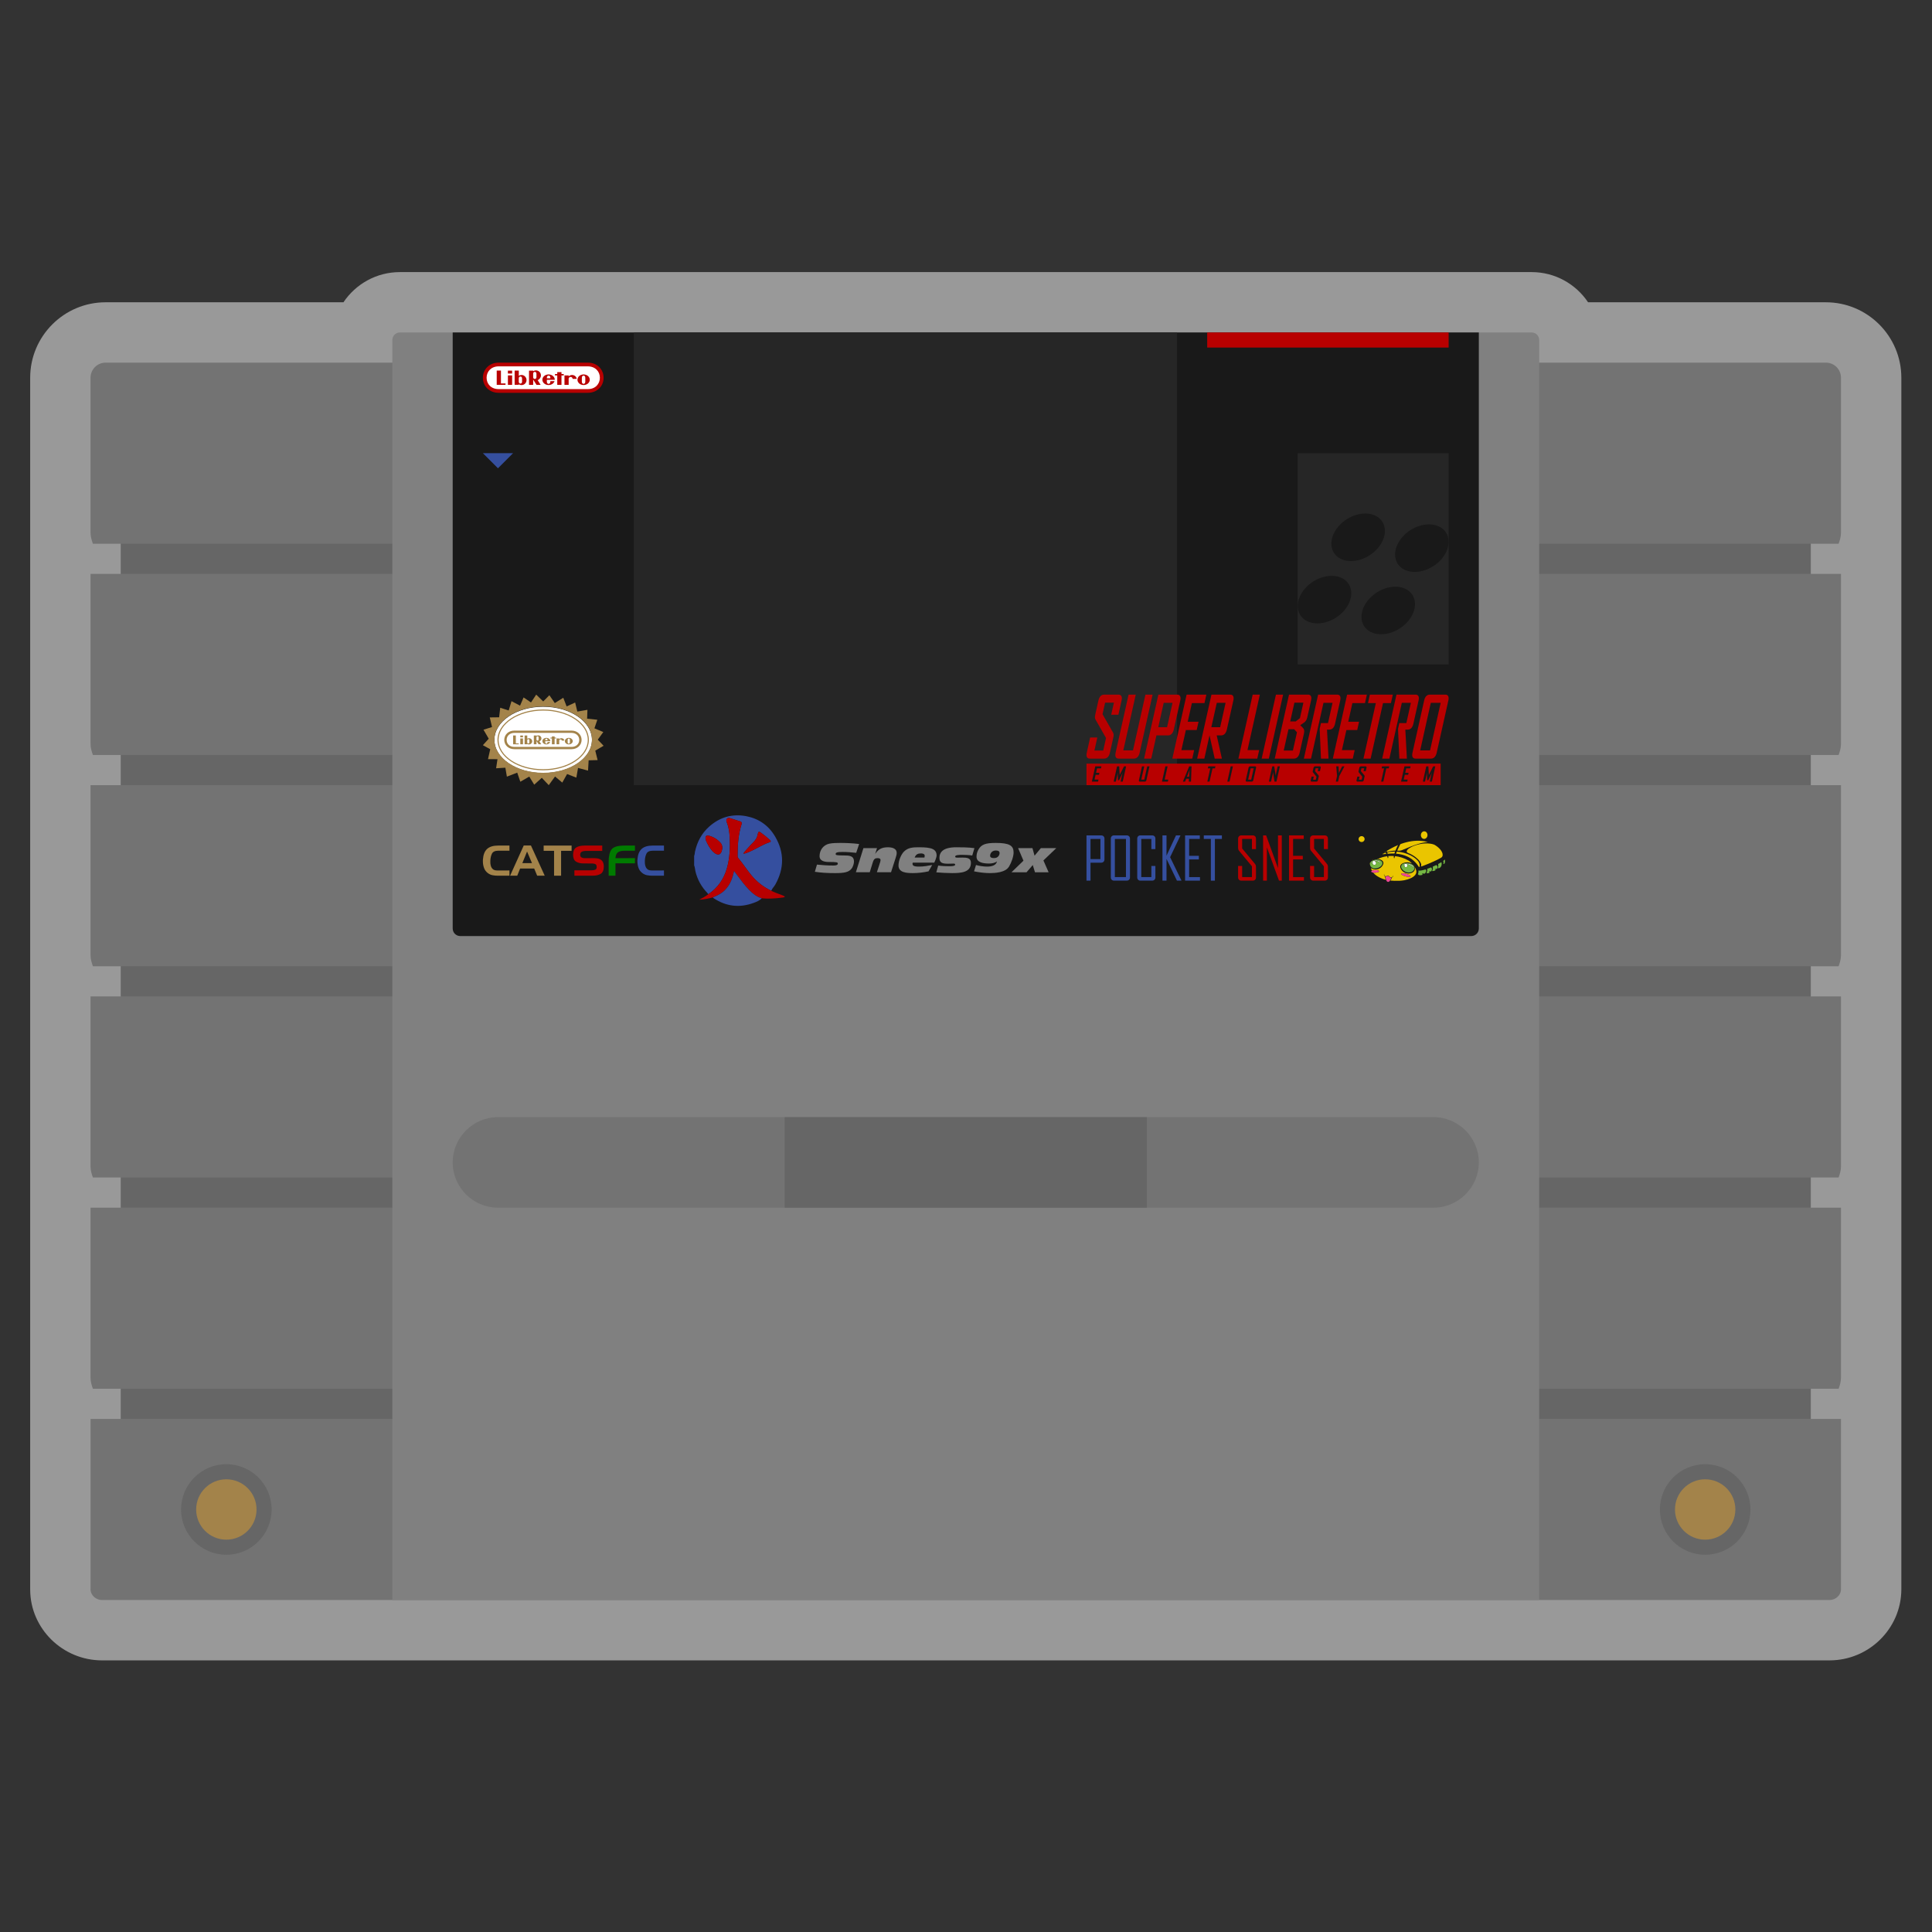 <?xml version="1.0" encoding="UTF-8" standalone="no"?>
<svg
   xmlns:dc="http://purl.org/dc/elements/1.1/"
   xmlns:cc="http://creativecommons.org/ns#"
   xmlns:rdf="http://www.w3.org/1999/02/22-rdf-syntax-ns#"
   xmlns:svg="http://www.w3.org/2000/svg"
   xmlns="http://www.w3.org/2000/svg"
   viewBox="0 0 341.333 341.333"
   height="256"
   width="256"
   xml:space="preserve"
   id="svg2"
   version="1.1"><rect x="0" y="0" width="341.333" height="341.333" fill="#333333" stroke="none"/><defs
     id="defs6"><clipPath
       id="clipPath18"
       clipPathUnits="userSpaceOnUse"><path
         id="path16"
         d="M 0,256 H 256 V 0 H 0 Z" /></clipPath><clipPath
       id="clipPath26"
       clipPathUnits="userSpaceOnUse"><path
         id="path24"
         d="M 4,220 H 252 V 36 H 4 Z" /></clipPath><clipPath
       id="clipPath44"
       clipPathUnits="userSpaceOnUse"><path
         id="path42"
         d="M 0,256 H 256 V 0 H 0 Z" /></clipPath><clipPath
       id="clipPath538"
       clipPathUnits="userSpaceOnUse"><path
         id="path536"
         d="m 189.048,140.356 h 0.04 v -0.025 h -0.04 z" /></clipPath><clipPath
       id="clipPath554"
       clipPathUnits="userSpaceOnUse"><path
         id="path552"
         d="m 187.919,140.176 h 0.045 v -0.028 h -0.045 z" /></clipPath></defs><g
     transform="matrix(1.333,0,0,-1.333,0,341.333)"
     id="g10"><g
       id="g12"><g
         clip-path="url(#clipPath18)"
         id="g14"><g
           id="g20"><g
             id="g22" /><g
             id="g34"><g
               style="opacity:0.5"
               id="g32"
               clip-path="url(#clipPath26)"><g
                 id="g30"
                 transform="translate(243.309,44.238)"><path
                   id="path28"
                   style="fill:#ffffff;fill-opacity:1;fill-rule:nonzero;stroke:none"
                   d="M 0,0 C -0.244,-0.151 -0.533,-0.238 -0.834,-0.238 -0.533,-0.238 -0.244,-0.151 0,0 0.163,0.101 0.305,0.23 0.418,0.381 0.305,0.23 0.163,0.101 0,0 m -1.309,171.762 h -31.52 c -1.616,2.41 -4.366,4 -7.48,4 h -7 -4 -32 -4 -72 -24 -7 c -3.114,0 -5.863,-1.59 -7.48,-4 h -31.52 c -5.514,0 -10,-4.486 -10,-10 V 141.199 135.762 113.199 107.762 85.199 79.762 57.199 51.762 29.199 23.762 1.199 1.159 l 0.001,-0.055 c 0.03,-5.137 4.302,-9.342 9.524,-9.342 h 38.475 152 38.475 c 5.222,0 9.495,4.205 9.525,9.375 v 0.023 0.039 22.563 5.437 22.563 5.437 22.563 5.437 22.563 5.437 22.563 5.437 20.563 c 0,5.514 -4.486,10 -10,10" /></g></g></g></g></g></g><path
       id="path36"
       style="fill:#666666;fill-opacity:1;fill-rule:nonzero;stroke:none"
       d="M 240,64 H 16 v 124 h 224 z" /><g
       id="g38"><g
         clip-path="url(#clipPath44)"
         id="g40"><g
           transform="translate(242.475,44)"
           id="g46"><path
             id="path48"
             style="fill:#737373;fill-opacity:1;fill-rule:nonzero;stroke:none"
             d="m 0,0 c 0.803,0 1.52,0.619 1.525,1.422 0,0.005 0,0.01 0,0.015 V 24 h -232 V 1.437 c 0,-0.005 0,-0.01 0,-0.015 C -230.47,0.619 -229.752,0 -228.95,0 Z" /></g><g
           transform="translate(243.688,72)"
           id="g50"><path
             id="path52"
             style="fill:#737373;fill-opacity:1;fill-rule:nonzero;stroke:none"
             d="M 0,0 C 0.162,0.459 0.312,0.927 0.312,1.437 V 24 h -232 V 1.437 c 0,-0.51 0.151,-0.978 0.313,-1.437 z" /></g><g
           transform="translate(243.688,100)"
           id="g54"><path
             id="path56"
             style="fill:#737373;fill-opacity:1;fill-rule:nonzero;stroke:none"
             d="M 0,0 C 0.162,0.459 0.312,0.927 0.312,1.437 V 24 h -232 V 1.437 c 0,-0.51 0.151,-0.978 0.313,-1.437 z" /></g><g
           transform="translate(243.688,128)"
           id="g58"><path
             id="path60"
             style="fill:#737373;fill-opacity:1;fill-rule:nonzero;stroke:none"
             d="M 0,0 C 0.162,0.459 0.312,0.927 0.312,1.437 V 24 h -232 V 1.437 c 0,-0.51 0.151,-0.978 0.313,-1.437 z" /></g><g
           transform="translate(243.688,156)"
           id="g62"><path
             id="path64"
             style="fill:#737373;fill-opacity:1;fill-rule:nonzero;stroke:none"
             d="M 0,0 C 0.162,0.459 0.312,0.927 0.312,1.437 V 24 h -232 V 1.437 c 0,-0.51 0.151,-0.978 0.313,-1.437 z" /></g><g
           transform="translate(243.688,184)"
           id="g66"><path
             id="path68"
             style="fill:#737373;fill-opacity:1;fill-rule:nonzero;stroke:none"
             d="M 0,0 C 0.162,0.459 0.312,0.927 0.312,1.437 V 22 c 0,1.105 -0.895,2 -2,2 h -228 c -1.104,0 -2,-0.895 -2,-2 V 1.437 c 0,-0.51 0.151,-0.978 0.313,-1.437 z" /></g><g
           transform="translate(204,44)"
           id="g70"><path
             id="path72"
             style="fill:#808080;fill-opacity:1;fill-rule:nonzero;stroke:none"
             d="m 0,0 h -152 v 167 c 0,0.552 0.448,1 1,1 H -1 c 0.552,0 1,-0.448 1,-1 z" /></g><g
           transform="translate(195,132)"
           id="g74"><path
             id="path76"
             style="fill:#191919;fill-opacity:1;fill-rule:nonzero;stroke:none"
             d="m 0,0 h -134 c -0.552,0 -1,0.448 -1,1 V 80 H 1 V 1 C 1,0.448 0.552,0 0,0" /></g><path
           id="path78"
           style="fill:#b80000;fill-opacity:1;fill-rule:nonzero;stroke:none"
           d="m 192,210 h -32 v 2 h 32 z" /><path
           id="path80"
           style="fill:#262626;fill-opacity:1;fill-rule:nonzero;stroke:none"
           d="M 156,152 H 84 v 60 h 72 z" /><g
           transform="translate(77.909,208)"
           id="g82"><path
             id="path84"
             style="fill:#b80000;fill-opacity:1;fill-rule:nonzero;stroke:none"
             d="m 0,0 h -11.818 c -1.251,0.003 -2.091,-0.91 -2.091,-2.004 0,-1.093 0.839,-1.996 2.093,-1.996 h 11.815 c 1.254,0 2.092,0.903 2.092,1.996 C 2.091,-0.91 1.251,0.003 0,0" /></g><g
           transform="translate(77.903,204.49)"
           id="g86"><path
             id="path88"
             style="fill:#ffffff;fill-opacity:1;fill-rule:nonzero;stroke:none"
             d="m 0,0 h -11.807 c -0.997,-0.004 -1.603,0.676 -1.603,1.509 0,0.833 0.61,1.507 1.603,1.509 H 0 C 0.993,3.016 1.603,2.342 1.603,1.509 1.603,0.676 0.997,-0.004 0,0" /></g><g
           transform="translate(73.858,206.746)"
           id="g90"><path
             id="path92"
             style="fill:#b80000;fill-opacity:1;fill-rule:nonzero;stroke:none"
             d="M 0,0 H 0.558 V -0.253 H 0.86 V -0.44 H 0.558 L 0.559,-1.689 H 0 v 1.249 h -0.303 v 0.186 H 0 Z" /></g><path
           id="path94"
           style="fill:#b80000;fill-opacity:1;fill-rule:nonzero;stroke:none"
           d="m 67.318,206.309 h 0.558 v -1.252 h -0.558 z" /><path
           id="path96"
           style="fill:#b80000;fill-opacity:1;fill-rule:nonzero;stroke:none"
           d="m 67.316,206.94 h 0.559 v -0.385 h -0.559 z" /><g
           transform="translate(77.574,205.471)"
           id="g98"><path
             id="path100"
             style="fill:#b80000;fill-opacity:1;fill-rule:nonzero;stroke:none"
             d="M 0,0 C 0,-0.2 -0.116,-0.282 -0.228,-0.282 -0.34,-0.282 -0.457,-0.2 -0.457,0 v 0.27 c 0,0 0.001,0.185 0.001,0.261 0,0.199 0.117,0.28 0.228,0.28 C -0.117,0.811 0,0.73 0,0.531 0,0.455 0,0.315 0,0.265 0,0.261 0,0.075 0,0 m -0.224,0.966 c -0.45,0 -0.815,-0.314 -0.815,-0.703 0,-0.388 0.365,-0.703 0.815,-0.703 0.451,0 0.816,0.315 0.816,0.703 0,0.389 -0.365,0.703 -0.816,0.703" /></g><g
           transform="translate(69.193,205.471)"
           id="g102"><path
             id="path104"
             style="fill:#b80000;fill-opacity:1;fill-rule:nonzero;stroke:none"
             d="m 0,0 c 0,-0.193 -0.13,-0.244 -0.218,-0.244 -0.087,0 -0.219,0.051 -0.219,0.244 v 0.222 0.224 c 0,0.194 0.132,0.243 0.218,0.243 C -0.13,0.689 0,0.64 0,0.446 0,0.382 0,0.223 0,0.223 0,0.223 0,0.067 0,0 M -0.117,0.892 C -0.25,0.88 -0.344,0.831 -0.433,0.78 V 1.473 H -0.984 V -0.41 h 0.552 c 0,0 0,0.061 0,0.072 0.214,-0.136 0.454,-0.135 0.642,-0.047 0.05,0.024 0.382,0.185 0.382,0.621 0,0.331 -0.308,0.692 -0.709,0.656" /></g><g
           transform="translate(72.516,206.168)"
           id="g106"><path
             id="path108"
             style="fill:#b80000;fill-opacity:1;fill-rule:nonzero;stroke:none"
             d="M 0,0 C 0.044,0.077 0.123,0.114 0.196,0.114 0.269,0.114 0.349,0.077 0.393,0 0.428,-0.062 0.43,-0.136 0.429,-0.246 H -0.037 C -0.038,-0.136 -0.036,-0.062 0,0 m 0.427,-0.699 c 0,-0.229 -0.148,-0.28 -0.231,-0.28 -0.082,0 -0.233,0.051 -0.233,0.28 0,0.069 0,0.258 0,0.258 h 1.051 c 0,0.389 -0.369,0.711 -0.823,0.711 -0.453,0 -0.822,-0.315 -0.822,-0.704 0,-0.388 0.369,-0.703 0.822,-0.703 0.377,0 0.695,0.219 0.792,0.514 H 0.427 c 0,0 0,-0.006 0,-0.076" /></g><g
           transform="translate(66.394,205.243)"
           id="g110"><path
             id="path112"
             style="fill:#b80000;fill-opacity:1;fill-rule:nonzero;stroke:none"
             d="M 0,0 V 1.706 H -0.559 V 0 -0.186 H 0 0.605 V 0 Z" /></g><g
           transform="translate(75.888,205.85)"
           id="g114"><path
             id="path116"
             style="fill:#b80000;fill-opacity:1;fill-rule:nonzero;stroke:none"
             d="M 0,0 H 0.547 C 0.49,0.404 0.117,0.521 -0.075,0.516 -0.259,0.51 -0.412,0.43 -0.519,0.327 c -0.001,0.031 0,0.132 0,0.132 L -1.073,0.458 -1.074,-0.794 h 0.555 c 0,0 -0.001,0.769 -0.001,0.822 0,0.109 0.113,0.231 0.265,0.231 C -0.103,0.259 0,0.137 0,0.028 Z" /></g><g
           transform="translate(71.1,206.084)"
           id="g118"><path
             id="path120"
             style="fill:#b80000;fill-opacity:1;fill-rule:nonzero;stroke:none"
             d="m 0,0 c 0,-0.194 -0.13,-0.243 -0.219,-0.243 -0.087,0 -0.218,0.049 -0.218,0.243 v 0.224 0.222 c 0,0.193 0.131,0.244 0.218,0.244 C -0.13,0.69 0,0.639 0,0.446 0,0.379 0,0.223 0,0.223 0,0.223 0,0.064 0,0 m 0.592,0.21 c 0,0.435 -0.332,0.597 -0.382,0.621 -0.188,0.088 -0.429,0.088 -0.642,-0.047 0,0.011 0,0.072 0,0.072 h -0.552 v -1.883 h 0.551 v 0.693 c 0.002,-0.001 0.004,-0.003 0.007,-0.004 l 0.432,-0.689 h 0.547 l -0.39,0.622 c 0.256,0.102 0.429,0.367 0.429,0.615" /></g><g
           transform="translate(71.992,162.394)"
           id="g122"><path
             id="path124"
             style="fill:#ffffff;fill-opacity:1;fill-rule:nonzero;stroke:none"
             d="M 0,0 C 3.57,0 6.465,-1.967 6.465,-4.393 6.465,-6.82 3.57,-8.787 0,-8.787 c -3.57,0 -6.465,1.967 -6.465,4.394 C -6.465,-1.967 -3.57,0 0,0" /></g><g
           transform="translate(78.457,158.032)"
           id="g126"><path
             id="path128"
             style="fill:#a3834a;fill-opacity:1;fill-rule:nonzero;stroke:none"
             d="m 0,0 c 0,2.426 -2.895,4.393 -6.465,4.393 -3.571,0 -6.465,-1.967 -6.465,-4.393 0,-2.426 2.894,-4.394 6.465,-4.394 C -2.895,-4.394 0,-2.426 0,0 m 0.77,-0.003 0.773,-0.808 -1.104,-0.647 0.31,-1.251 -1.189,-0.032 -0.081,-1.363 -1.325,0.356 -0.224,-1.285 -1.226,0.475 -0.639,-1.134 -0.958,0.808 -0.835,-1.148 -0.92,0.975 -1.005,-0.911 -0.656,1.072 -1.185,-0.68 -0.41,1.201 -1.372,-0.528 -0.202,1.184 -1.227,-0.075 0.184,1.205 -1.256,0.005 0.294,1.316 -0.974,0.534 0.775,0.859 -0.695,1.194 1.131,0.35 -0.298,1.277 1.241,0.016 0.144,1.267 1.123,-0.363 0.371,1.235 1.134,-0.599 0.469,1.093 0.982,-0.666 0.69,1.039 0.928,-0.905 0.819,0.827 0.719,-1.042 1.122,0.703 0.446,-1.15 1.128,0.521 0.29,-1.201 1.337,0.232 L -0.642,2.779 0.71,2.636 0.327,1.501 1.504,1.009 Z" /></g><g
           transform="translate(66.082,158)"
           id="g130"><path
             id="path132"
             style="fill:#a3834a;fill-opacity:1;fill-rule:nonzero;stroke:none"
             d="m 0,0 c 0,2.142 2.651,3.885 5.909,3.885 3.259,0 5.909,-1.743 5.909,-3.885 0,-2.142 -2.65,-3.884 -5.909,-3.884 C 2.651,-3.884 0,-2.142 0,0 m 5.909,-4.03 c 3.341,0 6.058,1.808 6.058,4.03 0,2.222 -2.717,4.03 -6.058,4.03 -3.34,0 -6.058,-1.808 -6.058,-4.03 0,-2.222 2.718,-4.03 6.058,-4.03" /></g><g
           transform="translate(75.742,157.07)"
           id="g134"><path
             id="path136"
             style="fill:#a3834a;fill-opacity:1;fill-rule:nonzero;stroke:none"
             d="m 0,0 h -7.565 c -0.639,-0.002 -1.027,0.416 -1.027,0.929 0,0.514 0.39,0.929 1.027,0.93 H 0 C 0.637,1.858 1.027,1.443 1.027,0.929 1.027,0.416 0.639,-0.002 0,0 m 0.004,2.162 h -7.573 c -0.801,0.002 -1.339,-0.56 -1.339,-1.234 0,-0.674 0.537,-1.23 1.34,-1.23 h 7.571 c 0.803,0 1.34,0.556 1.34,1.23 0,0.674 -0.538,1.236 -1.339,1.234" /></g><g
           transform="translate(73.15,158.46)"
           id="g138"><path
             id="path140"
             style="fill:#a3834a;fill-opacity:1;fill-rule:nonzero;stroke:none"
             d="M 0,0 H 0.358 V -0.156 H 0.551 V -0.271 H 0.358 v -0.77 H 0 v 0.77 h -0.194 v 0.115 H 0 Z" /></g><path
           id="path142"
           style="fill:#a3834a;fill-opacity:1;fill-rule:nonzero;stroke:none"
           d="m 68.959,158.19 h 0.357 v -0.771 h -0.357 z" /><path
           id="path144"
           style="fill:#a3834a;fill-opacity:1;fill-rule:nonzero;stroke:none"
           d="m 68.958,158.579 h 0.358 v -0.237 h -0.358 z" /><g
           transform="translate(75.531,157.837)"
           id="g146"><path
             id="path148"
             style="fill:#a3834a;fill-opacity:1;fill-rule:nonzero;stroke:none"
             d="m 0,0 v 0 c 0,-0.002 0,-0.117 0,-0.163 0,-0.123 -0.075,-0.174 -0.147,-0.174 -0.071,0 -0.146,0.051 -0.146,0.174 v 0.166 c 0,0 0.001,0.115 0.001,0.161 0,0.123 0.074,0.173 0.145,0.173 C -0.075,0.337 0,0.287 0,0.164 0,0.118 0,0.031 0,0 Z m -0.144,0.432 c -0.288,0 -0.522,-0.194 -0.522,-0.433 0,-0.239 0.234,-0.433 0.522,-0.433 0.289,0 0.523,0.194 0.523,0.433 0,0.239 -0.234,0.433 -0.523,0.433" /></g><g
           transform="translate(69.88,157.948)"
           id="g150"><path
             id="path152"
             style="fill:#a3834a;fill-opacity:1;fill-rule:nonzero;stroke:none"
             d="m 0,0 c 0,0.12 0.085,0.15 0.14,0.15 0.057,0 0.14,-0.03 0.14,-0.15 0,-0.039 0,-0.137 0,-0.137 0,0 0,-0.097 0,-0.138 0,-0.119 -0.083,-0.15 -0.14,-0.15 -0.055,0 -0.14,0.031 -0.14,0.15 v 0.137 z m -0.35,0.633 v -1.16 h 0.353 c 0,0 0.001,0.037 0.001,0.044 0.136,-0.083 0.291,-0.083 0.411,-0.029 0.032,0.015 0.244,0.114 0.244,0.383 0,0.203 -0.197,0.426 -0.454,0.404 C 0.12,0.267 0.06,0.237 0.003,0.206 v 0.427 z" /></g><g
           transform="translate(72.29,158.103)"
           id="g154"><path
             id="path156"
             style="fill:#a3834a;fill-opacity:1;fill-rule:nonzero;stroke:none"
             d="M 0,0 C 0.028,0.047 0.079,0.07 0.126,0.07 H 0.125 0.126 v 0 C 0.172,0.07 0.224,0.047 0.252,0 0.274,-0.038 0.275,-0.084 0.275,-0.151 h -0.299 c 0,0.067 0.001,0.113 0.024,0.151 m 0.274,-0.431 c 0,-0.141 -0.095,-0.172 -0.148,-0.172 -0.053,0 -0.15,0.031 -0.15,0.172 0,0.043 0.001,0.16 0.001,0.16 H 0.65 c 0,0.239 -0.237,0.437 -0.528,0.437 -0.29,0 -0.526,-0.194 -0.526,-0.433 0,-0.239 0.236,-0.433 0.526,-0.433 0.242,0 0.445,0.134 0.508,0.316 H 0.273 c 0,0 0.001,-0.003 0.001,-0.047" /></g><g
           transform="translate(68.367,157.533)"
           id="g158"><path
             id="path160"
             style="fill:#a3834a;fill-opacity:1;fill-rule:nonzero;stroke:none"
             d="M 0,0 V 1.051 H -0.358 V 0 -0.115 H 0 0.387 V 0 Z" /></g><g
           transform="translate(74.451,157.908)"
           id="g162"><path
             id="path164"
             style="fill:#a3834a;fill-opacity:1;fill-rule:nonzero;stroke:none"
             d="M 0,0 H 0.35 C 0.314,0.249 0.075,0.321 -0.048,0.318 -0.166,0.314 -0.264,0.265 -0.333,0.201 c 0,0.019 0,0.082 0,0.082 L -0.688,0.282 v -0.771 h 0.355 c 0,0 0,0.474 0,0.507 0,0.067 0.072,0.142 0.17,0.142 C -0.066,0.16 0,0.085 0,0.018 Z" /></g><g
           transform="translate(71.102,158.189)"
           id="g166"><path
             id="path168"
             style="fill:#a3834a;fill-opacity:1;fill-rule:nonzero;stroke:none"
             d="m 0,0 v 0.137 c 0,0.119 0.085,0.15 0.14,0.15 0.057,0 0.14,-0.031 0.14,-0.15 0,-0.041 0,-0.138 0,-0.138 0,0 0,-0.097 0,-0.137 0,-0.119 -0.083,-0.15 -0.14,-0.15 -0.055,0 -0.14,0.031 -0.14,0.15 z M 0.659,-0.009 C 0.659,0.26 0.447,0.359 0.415,0.374 0.295,0.428 0.14,0.429 0.004,0.345 0.004,0.352 0.003,0.39 0.003,0.39 H -0.35 v -1.16 h 0.353 v 0.426 c 0.001,0 0.003,-0.001 0.004,-0.002 L 0.284,-0.77 h 0.35 l -0.249,0.383 c 0.164,0.062 0.274,0.226 0.274,0.378" /></g><path
           id="path170"
           style="fill:#262626;fill-opacity:1;fill-rule:nonzero;stroke:none"
           d="m 192,168 h -20 v 28 h 20 z" /><g
           transform="translate(178.909,178.368)"
           id="g172"><path
             id="path174"
             style="fill:#191919;fill-opacity:1;fill-rule:nonzero;stroke:none"
             d="m 0,0 c 0.633,-1.438 -0.357,-3.399 -2.213,-4.38 -1.855,-0.98 -3.872,-0.61 -4.505,0.828 -0.633,1.438 0.357,3.399 2.212,4.38 C -2.65,1.809 -0.633,1.438 0,0" /></g><g
           transform="translate(187.353,176.928)"
           id="g176"><path
             id="path178"
             style="fill:#191919;fill-opacity:1;fill-rule:nonzero;stroke:none"
             d="m 0,0 c 0.633,-1.438 -0.357,-3.399 -2.213,-4.38 -1.855,-0.98 -3.872,-0.61 -4.505,0.828 -0.633,1.438 0.357,3.399 2.212,4.38 C -2.65,1.809 -0.633,1.438 0,0" /></g><g
           transform="translate(183.365,186.628)"
           id="g180"><path
             id="path182"
             style="fill:#191919;fill-opacity:1;fill-rule:nonzero;stroke:none"
             d="m 0,0 c 0.633,-1.438 -0.357,-3.399 -2.213,-4.38 -1.855,-0.98 -3.872,-0.61 -4.505,0.828 -0.633,1.438 0.357,3.399 2.212,4.38 C -2.65,1.809 -0.633,1.438 0,0" /></g><g
           transform="translate(191.809,185.188)"
           id="g184"><path
             id="path186"
             style="fill:#191919;fill-opacity:1;fill-rule:nonzero;stroke:none"
             d="m 0,0 c 0.633,-1.438 -0.357,-3.399 -2.213,-4.38 -1.855,-0.98 -3.872,-0.61 -4.505,0.828 -0.633,1.438 0.357,3.399 2.212,4.38 C -2.65,1.809 -0.633,1.438 0,0" /></g><g
           transform="translate(66,194)"
           id="g188"><path
             id="path190"
             style="fill:#354f9f;fill-opacity:1;fill-rule:nonzero;stroke:none"
             d="M 0,0 -2,2 H 2 Z" /></g><g
           transform="translate(146.356,155.519)"
           id="g192"><path
             id="path194"
             style="fill:#b80000;fill-opacity:1;fill-rule:nonzero;stroke:none"
             d="m 0,0 h -1.917 c -0.367,0 -0.514,0.278 -0.402,0.777 l 0.45,2.02 h 0.951 L -1.304,1.066 h 1.167 L 0.234,2.731 -1.138,5.14 c -0.116,0.188 -0.129,0.355 -0.057,0.677 l 0.421,1.887 c 0.111,0.499 0.382,0.777 0.748,0.777 h 1.918 c 0.367,0 0.514,-0.278 0.405,-0.766 L 1.873,5.817 H 0.923 L 1.279,7.415 H 0.112 L -0.229,5.883 1.145,3.486 C 1.259,3.286 1.272,3.119 1.2,2.797 L 0.749,0.777 C 0.638,0.278 0.367,0 0,0" /></g><g
           transform="translate(150.289,155.519)"
           id="g196"><path
             id="path198"
             style="fill:#b80000;fill-opacity:1;fill-rule:nonzero;stroke:none"
             d="m 0,0 h -2.026 c -0.375,0 -0.513,0.278 -0.402,0.777 l 1.719,7.704 h 0.951 l -1.65,-7.393 h 1.284 L 1.525,8.481 H 2.476 L 0.757,0.777 C 0.646,0.278 0.376,0 0,0" /></g><g
           transform="translate(155.404,162.912)"
           id="g200"><path
             id="path202"
             style="fill:#b80000;fill-opacity:1;fill-rule:nonzero;stroke:none"
             d="m 0,0 h -1.168 l -0.72,-3.23 h 1.167 z m -0.588,-4.318 h -1.543 l -0.686,-3.075 h -0.95 l 1.892,8.48 h 2.493 c 0.375,0 0.522,-0.277 0.41,-0.776 L 0.171,-3.53 C 0.06,-4.03 -0.213,-4.318 -0.588,-4.318" /></g><g
           transform="translate(155.379,155.519)"
           id="g204"><path
             id="path206"
             style="fill:#b80000;fill-opacity:1;fill-rule:nonzero;stroke:none"
             d="M 0,0 1.892,8.481 H 4.51 L 4.26,7.36 H 2.592 L 2.04,4.884 H 3.474 L 3.229,3.785 H 1.794 L 1.2,1.121 H 2.893 L 2.643,0 Z" /></g><g
           transform="translate(164.137,155.519)"
           id="g208"><path
             id="path210"
             style="fill:#b80000;fill-opacity:1;fill-rule:nonzero;stroke:none"
             d="m 0,0 1.892,8.481 h 0.95 L 1.203,1.132 H 2.754 L 2.501,0 Z" /></g><g
           transform="translate(167.22,155.519)"
           id="g212"><path
             id="path214"
             style="fill:#b80000;fill-opacity:1;fill-rule:nonzero;stroke:none"
             d="m 0,0 1.892,8.481 h 0.95 L 0.95,0 Z" /></g><g
           transform="translate(171.899,159.005)"
           id="g216"><path
             id="path218"
             style="fill:#b80000;fill-opacity:1;fill-rule:nonzero;stroke:none"
             d="m 0,0 -0.376,0.41 h -0.75 L -1.758,-2.42 H -0.54 Z M 0.851,3.929 H -0.341 L -0.896,1.443 h 0.734 l 0.555,0.433 z m -1.254,-7.415 h -2.543 l 1.892,8.481 h 2.526 c 0.367,0 0.506,-0.277 0.394,-0.777 L 1.378,2.031 C 1.289,1.632 1.163,1.443 0.899,1.265 L 0.435,0.944 0.776,0.599 C 0.961,0.422 1.006,0.211 0.917,-0.189 L 0.354,-2.709 C 0.243,-3.208 -0.028,-3.486 -0.403,-3.486" /></g><g
           transform="translate(175.079,155.519)"
           id="g220"><path
             id="path222"
             style="fill:#b80000;fill-opacity:1;fill-rule:nonzero;stroke:none"
             d="m 0,0 -0.171,3.941 0.17,0.766 h 0.934 l 0.6,2.686 H 0.332 L -1.318,0 h -0.95 l 1.892,8.481 H 2.15 c 0.376,0 0.514,-0.278 0.402,-0.777 L 1.864,4.618 C 1.752,4.118 1.493,3.852 1.124,3.841 H 0.799 L 1.002,0.045 0.992,0 Z" /></g><g
           transform="translate(176.653,155.519)"
           id="g224"><path
             id="path226"
             style="fill:#b80000;fill-opacity:1;fill-rule:nonzero;stroke:none"
             d="M 0,0 1.892,8.481 H 4.51 L 4.26,7.36 H 2.593 L 2.04,4.884 H 3.474 L 3.229,3.785 H 1.795 L 1.201,1.121 H 2.893 L 2.643,0 Z" /></g><g
           transform="translate(183.303,162.879)"
           id="g228"><path
             id="path230"
             style="fill:#b80000;fill-opacity:1;fill-rule:nonzero;stroke:none"
             d="m 0,0 -1.642,-7.36 h -0.95 L -0.95,0 h -1.042 l 0.25,1.121 H 1.301 L 1.05,0 Z" /></g><g
           transform="translate(185.462,155.519)"
           id="g232"><path
             id="path234"
             style="fill:#b80000;fill-opacity:1;fill-rule:nonzero;stroke:none"
             d="m 0,0 -0.171,3.941 0.17,0.766 h 0.934 l 0.6,2.686 H 0.332 L -1.317,0 h -0.951 l 1.892,8.481 H 2.15 c 0.376,0 0.514,-0.278 0.402,-0.777 L 1.864,4.618 C 1.752,4.118 1.493,3.852 1.124,3.841 H 0.799 L 1.002,0.045 0.992,0 Z" /></g><g
           transform="translate(190.944,162.912)"
           id="g236"><path
             id="path238"
             style="fill:#b80000;fill-opacity:1;fill-rule:nonzero;stroke:none"
             d="m 0,0 h -1.309 l -1.407,-6.305 h 1.309 z m -1.274,-7.393 h -2.068 c -0.367,0 -0.505,0.277 -0.394,0.777 l 1.546,6.927 c 0.111,0.499 0.373,0.776 0.74,0.776 h 2.068 c 0.366,0 0.513,-0.277 0.401,-0.776 l -1.545,-6.927 c -0.111,-0.5 -0.382,-0.777 -0.748,-0.777" /></g><g
           transform="translate(161.717,159.682)"
           id="g240"><path
             id="path242"
             style="fill:#b80000;fill-opacity:1;fill-rule:nonzero;stroke:none"
             d="m 0,0 h -1.167 l 0.721,3.23 h 1.167 z m 1.338,4.318 h -2.492 l -1.892,-8.481 h 0.95 l 0.686,3.075 h 0.003 l 0.686,-3.075 h 0.95 l -0.686,3.075 h 0.589 c 0.376,0 0.648,0.289 0.76,0.788 L 1.749,3.541 C 1.86,4.041 1.714,4.318 1.338,4.318" /></g><path
           id="path244"
           style="fill:#b80000;fill-opacity:1;fill-rule:nonzero;stroke:none"
           d="M 190.944,152 H 144 v 2.854 h 46.944 z" /><g
           transform="translate(144.712,152.468)"
           id="g246"><path
             id="path248"
             style="fill:#191919;fill-opacity:1;fill-rule:nonzero;stroke:none"
             d="M 0,0 0.451,2.022 H 1.265 L 1.205,1.755 H 0.687 L 0.555,1.165 H 1.002 L 0.943,0.903 H 0.497 L 0.355,0.268 H 0.882 L 0.822,0 Z" /></g><g
           transform="translate(148.517,152.468)"
           id="g250"><path
             id="path252"
             style="fill:#191919;fill-opacity:1;fill-rule:nonzero;stroke:none"
             d="M 0,0 0.223,0.998 C 0.24,1.075 0.29,1.218 0.29,1.218 L -0.197,0.185 h -0.151 l -0.026,1.033 c 0,0 -0.014,-0.143 -0.031,-0.22 L -0.628,0 h -0.285 l 0.451,2.022 h 0.281 L -0.12,0.905 c 0.001,-0.018 -0.012,-0.092 -0.012,-0.092 0,0 0.018,0.074 0.028,0.092 l 0.56,1.117 H 0.737 L 0.285,0 Z" /></g><g
           transform="translate(151.716,152.468)"
           id="g254"><path
             id="path256"
             style="fill:#191919;fill-opacity:1;fill-rule:nonzero;stroke:none"
             d="m 0,0 h -0.63 c -0.117,0 -0.164,0.066 -0.137,0.185 l 0.409,1.837 h 0.296 L -0.455,0.259 h 0.399 L 0.338,2.022 H 0.633 L 0.223,0.185 C 0.197,0.066 0.117,0 0,0" /></g><g
           transform="translate(154.005,152.468)"
           id="g258"><path
             id="path260"
             style="fill:#191919;fill-opacity:1;fill-rule:nonzero;stroke:none"
             d="M 0,0 0.451,2.022 H 0.747 L 0.356,0.27 H 0.838 L 0.778,0 Z" /></g><g
           transform="translate(157.662,154.024)"
           id="g262"><path
             id="path264"
             style="fill:#191919;fill-opacity:1;fill-rule:nonzero;stroke:none"
             d="m 0,0 -0.349,-0.913 h 0.29 z m -0.101,-1.556 0.026,0.383 h -0.371 l -0.145,-0.383 h -0.293 l 0.001,0.005 0.834,2.02 h 0.312 l -0.07,-2.02 -0.001,-0.005 z" /></g><g
           transform="translate(160.703,154.223)"
           id="g266"><path
             id="path268"
             style="fill:#191919;fill-opacity:1;fill-rule:nonzero;stroke:none"
             d="M 0,0 -0.392,-1.755 H -0.687 L -0.296,0 H -0.62 l 0.059,0.267 H 0.386 L 0.327,0 Z" /></g><g
           transform="translate(162.662,152.468)"
           id="g270"><path
             id="path272"
             style="fill:#191919;fill-opacity:1;fill-rule:nonzero;stroke:none"
             d="M 0,0 0.451,2.022 H 0.747 L 0.296,0 Z" /></g><g
           transform="translate(166.165,154.231)"
           id="g274"><path
             id="path276"
             style="fill:#191919;fill-opacity:1;fill-rule:nonzero;stroke:none"
             d="m 0,0 h -0.407 l -0.335,-1.504 h 0.407 z M -0.276,-1.763 H -0.92 c -0.114,0 -0.161,0.066 -0.134,0.185 l 0.368,1.652 c 0.027,0.119 0.103,0.185 0.218,0.185 h 0.643 c 0.114,0 0.164,-0.066 0.137,-0.185 l -0.368,-1.652 c -0.027,-0.119 -0.107,-0.185 -0.22,-0.185" /></g><g
           transform="translate(168.918,152.468)"
           id="g278"><path
             id="path280"
             style="fill:#191919;fill-opacity:1;fill-rule:nonzero;stroke:none"
             d="m 0,0 -0.191,1.273 c 0,0 -0.002,-0.092 -0.014,-0.145 L -0.456,0 h -0.288 l 0.451,2.022 h 0.259 L 0.163,0.776 c 0,0 0.002,0.092 0.014,0.145 L 0.423,2.022 H 0.711 L 0.26,0 Z" /></g><g
           transform="translate(174.457,152.468)"
           id="g282"><path
             id="path284"
             style="fill:#191919;fill-opacity:1;fill-rule:nonzero;stroke:none"
             d="M 0,0 H -0.596 C -0.71,0 -0.761,0.066 -0.734,0.185 l 0.107,0.482 h 0.296 L -0.423,0.254 h 0.363 l 0.089,0.397 -0.466,0.575 c -0.04,0.045 -0.046,0.084 -0.029,0.161 l 0.101,0.45 c 0.026,0.119 0.106,0.185 0.22,0.185 H 0.451 C 0.565,2.022 0.615,1.956 0.59,1.84 L 0.489,1.387 H 0.193 L 0.278,1.768 H -0.085 L -0.167,1.403 0.3,0.831 C 0.338,0.784 0.345,0.744 0.328,0.667 L 0.22,0.185 C 0.194,0.066 0.114,0 0,0" /></g><g
           transform="translate(177.51,153.212)"
           id="g286"><path
             id="path288"
             style="fill:#191919;fill-opacity:1;fill-rule:nonzero;stroke:none"
             d="M 0,0 -0.166,-0.744 H -0.464 L -0.298,0 -0.407,1.268 -0.405,1.279 h 0.307 L -0.059,0.4 0.373,1.279 H 0.677 L 0.675,1.268 Z" /></g><g
           transform="translate(180.528,152.468)"
           id="g290"><path
             id="path292"
             style="fill:#191919;fill-opacity:1;fill-rule:nonzero;stroke:none"
             d="m 0,0 h -0.596 c -0.115,0 -0.165,0.066 -0.138,0.185 l 0.107,0.482 h 0.296 L -0.423,0.254 h 0.363 l 0.089,0.397 -0.466,0.575 c -0.04,0.045 -0.046,0.084 -0.029,0.161 l 0.101,0.45 c 0.026,0.119 0.106,0.185 0.22,0.185 H 0.451 C 0.565,2.022 0.615,1.956 0.59,1.84 L 0.488,1.387 H 0.193 L 0.278,1.768 H -0.085 L -0.167,1.403 0.3,0.831 C 0.338,0.784 0.345,0.744 0.328,0.667 L 0.22,0.185 C 0.194,0.066 0.114,0 0,0" /></g><g
           transform="translate(183.737,154.223)"
           id="g294"><path
             id="path296"
             style="fill:#191919;fill-opacity:1;fill-rule:nonzero;stroke:none"
             d="M 0,0 -0.392,-1.755 H -0.687 L -0.296,0 H -0.62 l 0.059,0.267 H 0.386 L 0.327,0 Z" /></g><g
           transform="translate(185.691,152.468)"
           id="g298"><path
             id="path300"
             style="fill:#191919;fill-opacity:1;fill-rule:nonzero;stroke:none"
             d="M 0,0 0.451,2.022 H 1.266 L 1.206,1.755 H 0.687 L 0.555,1.165 H 1.002 L 0.943,0.903 H 0.497 L 0.355,0.268 H 0.882 L 0.822,0 Z" /></g><g
           transform="translate(189.496,152.468)"
           id="g302"><path
             id="path304"
             style="fill:#191919;fill-opacity:1;fill-rule:nonzero;stroke:none"
             d="M 0,0 0.223,0.998 C 0.24,1.075 0.29,1.218 0.29,1.218 L -0.197,0.185 h -0.15 l -0.027,1.033 c 0,0 -0.014,-0.143 -0.031,-0.22 L -0.628,0 h -0.285 l 0.451,2.022 h 0.281 L -0.12,0.905 c 0.001,-0.018 -0.012,-0.092 -0.012,-0.092 0,0 0.018,0.074 0.028,0.092 l 0.56,1.117 H 0.737 L 0.285,0 Z" /></g><g
           transform="translate(190,96)"
           id="g306"><path
             id="path308"
             style="fill:#737373;fill-opacity:1;fill-rule:nonzero;stroke:none"
             d="m 0,0 h -124 c -3.3,0 -6,2.7 -6,6 v 0 c 0,3.3 2.7,6 6,6 H 0 C 3.3,12 6,9.3 6,6 V 6 C 6,2.7 3.3,0 0,0" /></g><path
           id="path310"
           style="fill:#666666;fill-opacity:1;fill-rule:nonzero;stroke:none"
           d="m 152,96 h -48 v 12 h 48 z" /><g
           transform="translate(30,62)"
           id="g312"><path
             id="path314"
             style="fill:#666666;fill-opacity:1;fill-rule:nonzero;stroke:none"
             d="m 0,0 c -3.314,0 -6,-2.686 -6,-6 0,-3.314 2.686,-6 6,-6 3.314,0 6,2.686 6,6 0,3.314 -2.686,6 -6,6" /></g><g
           transform="translate(30,60)"
           id="g316"><path
             id="path318"
             style="fill:#a3834a;fill-opacity:1;fill-rule:nonzero;stroke:none"
             d="m 0,0 c 2.209,0 4,-1.791 4,-4 0,-2.209 -1.791,-4 -4,-4 -2.209,0 -4,1.791 -4,4 0,2.209 1.791,4 4,4" /></g><g
           transform="translate(226,62)"
           id="g320"><path
             id="path322"
             style="fill:#666666;fill-opacity:1;fill-rule:nonzero;stroke:none"
             d="m 0,0 c -3.314,0 -6,-2.686 -6,-6 0,-3.314 2.686,-6 6,-6 3.314,0 6,2.686 6,6 0,3.314 -2.686,6 -6,6" /></g><g
           transform="translate(226,60)"
           id="g324"><path
             id="path326"
             style="fill:#a3834a;fill-opacity:1;fill-rule:nonzero;stroke:none"
             d="m 0,0 c 2.209,0 4,-1.791 4,-4 0,-2.209 -1.791,-4 -4,-4 -2.209,0 -4,1.791 -4,4 0,2.209 1.791,4 4,4" /></g><g
           transform="translate(95.734,143.637)"
           id="g328"><path
             id="path330"
             style="fill:#354f9f;fill-opacity:1;fill-rule:nonzero;stroke:none"
             d="M 0,0 C 0,0.091 0.003,0.124 -0.001,0.156 -0.026,0.362 -0.085,0.553 -0.224,0.709 -0.662,1.198 -1.193,1.524 -1.817,1.673 -2.111,1.744 -2.273,1.567 -2.22,1.261 -2.202,1.157 -2.176,1.053 -2.134,0.957 -1.938,0.502 -1.69,0.08 -1.378,-0.299 c 0.133,-0.161 0.286,-0.302 0.464,-0.408 0.399,-0.237 0.698,-0.118 0.835,0.336 C -0.037,-0.233 -0.018,-0.086 0,0 m 2.779,-0.705 c 0.266,-0.012 0.499,0.112 0.736,0.209 0.943,0.385 1.793,0.985 2.767,1.302 C 6.509,0.879 6.397,1.014 6.294,1.108 5.911,1.455 5.514,1.784 5.097,2.085 4.871,2.247 4.754,2.206 4.709,1.916 4.632,1.422 4.391,1.046 4.041,0.723 3.867,0.561 3.705,0.383 3.55,0.2 3.294,-0.103 2.996,-0.367 2.783,-0.71 2.777,-0.711 2.77,-0.712 2.765,-0.715 2.763,-0.717 2.764,-0.725 2.764,-0.729 c 0.005,0.008 0.01,0.016 0.015,0.024 m -6.513,-1.567 v 1.271 c 0.089,0.169 0.069,0.361 0.109,0.54 0.292,1.322 0.892,2.454 1.894,3.34 1.429,1.263 3.079,1.72 4.906,1.371 C 4.818,3.935 6.136,3.032 7.009,1.537 8.236,-0.562 8.21,-2.692 7.022,-4.814 6.861,-5.101 6.606,-5.32 6.488,-5.635 5.483,-5.15 4.609,-4.486 3.879,-3.611 3.253,-2.86 2.727,-2.029 2.099,-1.281 2.031,-1.199 2.024,-1.109 2.024,-1.009 2.022,0.413 2.117,1.822 2.549,3.184 2.616,3.398 2.556,3.506 2.359,3.567 1.933,3.7 1.51,3.843 1.083,3.972 0.929,4.018 0.759,4.076 0.622,3.923 0.488,3.773 0.532,3.595 0.594,3.44 0.847,2.806 0.944,2.143 0.978,1.464 1.047,0.075 0.994,-1.304 0.611,-2.648 0.196,-4.109 -0.624,-5.262 -1.854,-6.091 c -0.044,0.056 -0.084,0.116 -0.133,0.167 -0.781,0.817 -1.32,1.774 -1.584,2.9 -0.059,0.25 -0.053,0.515 -0.163,0.752" /></g><g
           transform="translate(102.222,138.001)"
           id="g332"><path
             id="path334"
             style="fill:#b80000;fill-opacity:1;fill-rule:nonzero;stroke:none"
             d="M 0,0 C 0.426,-0.21 0.87,-0.372 1.314,-0.532 1.475,-0.589 1.629,-0.658 1.778,-0.743 V -0.84 C 1.703,-0.857 1.629,-0.881 1.553,-0.891 0.617,-1.015 -0.321,-1.09 -1.264,-1 -1.919,-0.802 -2.445,-0.392 -2.922,0.1 -3.505,0.703 -4.01,1.375 -4.51,2.051 -4.641,2.228 -4.772,2.405 -4.932,2.622 -4.969,2.464 -4.993,2.357 -5.018,2.25 -5.246,1.294 -5.66,0.458 -6.422,-0.161 -6.82,-0.484 -7.28,-0.681 -7.739,-0.879 -8.315,-1.025 -8.892,-1.16 -9.542,-1.182 c 0.445,0.237 0.843,0.446 1.2,0.726 1.231,0.829 2.05,1.982 2.466,3.443 C -5.494,4.331 -5.44,5.71 -5.51,7.1 -5.544,7.778 -5.641,8.441 -5.894,9.075 -5.955,9.23 -6,9.408 -5.865,9.558 c 0.137,0.153 0.306,0.095 0.461,0.049 0.427,-0.129 0.85,-0.272 1.276,-0.405 0.196,-0.061 0.257,-0.169 0.189,-0.382 -0.432,-1.363 -0.527,-2.772 -0.525,-4.194 0,-0.1 0.007,-0.19 0.075,-0.271 0.628,-0.748 1.154,-1.58 1.78,-2.331 C -1.879,1.149 -1.005,0.485 0,0" /></g><g
           transform="translate(98.518,142.927)"
           id="g336"><path
             id="path338"
             style="fill:#b80000;fill-opacity:1;fill-rule:nonzero;stroke:none"
             d="M 0,0 C 0.213,0.342 0.511,0.607 0.767,0.91 0.921,1.092 1.083,1.27 1.258,1.432 1.607,1.756 1.849,2.131 1.926,2.626 1.971,2.915 2.088,2.956 2.313,2.794 2.73,2.494 3.128,2.165 3.51,1.818 3.614,1.724 3.726,1.589 3.498,1.515 2.524,1.199 1.674,0.599 0.731,0.213 0.494,0.116 0.262,-0.007 -0.004,0.004 Z" /></g><g
           transform="translate(95.734,143.637)"
           id="g340"><path
             id="path342"
             style="fill:#b80000;fill-opacity:1;fill-rule:nonzero;stroke:none"
             d="m 0,0 c -0.018,-0.086 -0.037,-0.233 -0.079,-0.371 -0.137,-0.454 -0.436,-0.573 -0.835,-0.336 -0.178,0.106 -0.331,0.247 -0.464,0.408 -0.312,0.379 -0.56,0.801 -0.756,1.256 -0.042,0.096 -0.068,0.2 -0.086,0.304 -0.053,0.306 0.109,0.483 0.403,0.412 C -1.193,1.524 -0.662,1.198 -0.224,0.709 -0.085,0.553 -0.026,0.362 -0.001,0.156 0.003,0.124 0,0.091 0,0" /></g><g
           transform="translate(98.513,142.931)"
           id="g344"><path
             id="path346"
             style="fill:#b80000;fill-opacity:1;fill-rule:nonzero;stroke:none"
             d="m 0,0 c -0.005,-0.008 -0.01,-0.016 -0.015,-0.024 0,0.005 -0.001,0.012 10e-4,0.014 0.005,0.003 0.012,0.004 0.018,0.006 z" /></g><g
           transform="translate(100.958,137.001)"
           id="g348"><path
             id="path350"
             style="fill:#354f9f;fill-opacity:1;fill-rule:nonzero;stroke:none"
             d="m 0,0 c -0.301,-0.313 -0.692,-0.465 -1.077,-0.606 -1.861,-0.687 -3.632,-0.478 -5.303,0.624 -0.038,0.024 -0.064,0.068 -0.095,0.103 0.46,0.198 0.919,0.395 1.317,0.718 0.763,0.619 1.177,1.455 1.404,2.411 0.025,0.107 0.05,0.214 0.086,0.372 C -3.507,3.405 -3.376,3.228 -3.245,3.051 -2.746,2.374 -2.241,1.703 -1.657,1.1 -1.181,0.608 -0.655,0.198 0,0" /></g><g
           transform="translate(108.279,141.471)"
           id="g352"><path
             id="path354"
             style="fill:#808080;fill-opacity:1;fill-rule:nonzero;stroke:none"
             d="m 0,0 c 0.708,-0.074 1.41,-0.122 2.124,-0.122 0.205,0 0.64,0 0.64,0.249 0,0.185 -0.112,0.222 -1.224,0.222 -0.571,0 -1.198,0.164 -1.198,0.757 0,0.815 0.496,1.476 1.242,1.656 C 2,2.862 2.602,2.873 3.062,2.873 3.683,2.873 4.683,2.847 5.59,2.73 L 5.199,1.561 C 4.596,1.624 4,1.677 3.391,1.677 c -0.739,0 -0.913,-0.09 -0.913,-0.269 0,-0.154 0.124,-0.196 1.099,-0.196 0.708,0 1.329,-0.027 1.329,-0.82 0,-0.297 -0.161,-0.71 -0.291,-0.889 -0.385,-0.529 -1.006,-0.63 -2.23,-0.63 -0.994,0 -1.838,0.048 -2.664,0.175 z" /></g><g
           transform="translate(114.437,143.657)"
           id="g356"><path
             id="path358"
             style="fill:#808080;fill-opacity:1;fill-rule:nonzero;stroke:none"
             d="M 0,0 H 1.801 L 1.565,-0.751 h 0.013 c 0.378,0.598 0.869,0.862 1.658,0.862 0.621,0 1.174,-0.185 1.174,-0.741 0,-0.211 -0.062,-0.433 -0.137,-0.656 L 3.658,-3.201 H 1.783 l 0.316,0.968 c 0.062,0.191 0.168,0.513 0.168,0.635 0,0.206 -0.168,0.27 -0.367,0.27 -0.347,0 -0.515,-0.09 -0.664,-0.577 L 0.838,-3.201 H -1 Z" /></g><g
           transform="translate(122.521,142.403)"
           id="g360"><path
             id="path362"
             style="fill:#808080;fill-opacity:1;fill-rule:nonzero;stroke:none"
             d="m 0,0 c 0.018,0.095 0.037,0.175 0.037,0.254 0,0.238 -0.31,0.296 -0.472,0.296 C -0.87,0.55 -1.112,0.444 -1.298,0 Z m -1.546,-0.672 c -0.026,-0.069 -0.032,-0.122 -0.032,-0.169 0,-0.344 0.504,-0.355 0.901,-0.355 0.584,0 1.155,0.111 1.708,0.212 L 0.546,-1.825 c -0.67,-0.149 -1.372,-0.233 -2.068,-0.233 -0.851,0 -1.913,0.068 -1.913,1.005 0,0.698 0.367,1.482 0.714,1.836 0.553,0.561 1.224,0.582 2.031,0.582 1.665,0 2.305,-0.249 2.305,-1.111 0,-0.185 -0.199,-0.714 -0.311,-0.926 z" /></g><g
           transform="translate(124.349,141.345)"
           id="g364"><path
             id="path366"
             style="fill:#808080;fill-opacity:1;fill-rule:nonzero;stroke:none"
             d="m 0,0 c 0.497,-0.074 1,-0.09 1.503,-0.09 0.143,0 0.745,0 0.745,0.201 0,0.116 -0.074,0.148 -0.217,0.148 -0.18,0 -0.435,-0.016 -0.708,-0.016 -0.739,0 -1.161,0.096 -1.161,0.773 0,0.735 0.459,1.407 2.223,1.407 0.615,0 1.609,0 2.416,-0.116 L 4.509,1.328 c -0.354,0.074 -1.143,0.09 -1.373,0.09 -0.26,0 -0.888,-0.011 -0.888,-0.212 0,-0.132 0.081,-0.158 0.311,-0.158 0.136,0 0.348,0.01 0.633,0.01 0.603,0 1.143,-0.048 1.143,-0.693 C 4.335,-0.931 3,-1 1.813,-1 1.118,-1 0.435,-0.953 -0.255,-0.9 Z" /></g><g
           transform="translate(132.482,142.995)"
           id="g368"><path
             id="path370"
             style="fill:#808080;fill-opacity:1;fill-rule:nonzero;stroke:none"
             d="m 0,0 c 0,0.302 -0.255,0.344 -0.509,0.344 -0.479,0 -0.746,-0.36 -0.746,-0.693 0,-0.244 0.23,-0.312 0.522,-0.312 C -0.143,-0.661 0,-0.196 0,0 m -3.124,-1.577 c 0.46,-0.132 1,-0.211 1.484,-0.211 0.547,0 1.187,0.142 1.292,0.682 H -0.36 c -0.274,-0.211 -0.665,-0.275 -1.044,-0.275 -0.72,0 -1.652,0.122 -1.652,0.905 0,0.328 0.087,0.651 0.255,0.947 0.385,0.672 0.932,0.878 2.298,0.878 1.863,0 2.36,-0.381 2.36,-1.27 0,-0.513 -0.273,-1.307 -0.602,-1.857 -0.485,-0.82 -1.895,-0.873 -2.566,-0.873 -0.558,0 -1.335,0.08 -2.074,0.233 z" /></g><g
           transform="translate(136.882,141.413)"
           id="g372"><path
             id="path374"
             style="fill:#808080;fill-opacity:1;fill-rule:nonzero;stroke:none"
             d="M 0,0 -0.826,-0.958 H -2.82 l 1.584,1.535 -0.708,1.666 h 1.901 L 0.236,1.238 1.074,2.243 H 3.118 L 1.41,0.609 2.099,-0.958 H 0.292 Z" /></g><g
           transform="translate(65.198,142.913)"
           id="g376"><path
             id="path378"
             style="fill:#a3834a;fill-opacity:1;fill-rule:nonzero;stroke:none"
             d="M 0,0 C -0.128,-0.264 -0.197,-0.57 -0.209,-0.919 V -1.1 c 0,-0.062 0.002,-0.124 0.006,-0.187 0.012,-0.13 0.038,-0.257 0.078,-0.381 C -0.086,-1.793 -0.02,-1.903 0.072,-2 0.167,-2.1 0.278,-2.162 0.403,-2.187 0.529,-2.211 0.657,-2.223 0.788,-2.223 h 0.027 0.027 l 1.481,0.006 V -2.914 H 0.8 c -0.243,0 -0.477,0.021 -0.702,0.062 -0.224,0.04 -0.437,0.135 -0.636,0.284 -0.238,0.182 -0.406,0.404 -0.501,0.666 -0.096,0.262 -0.148,0.53 -0.155,0.805 -0.005,0.059 -0.005,0.117 -0.004,0.172 0.002,0.056 0.006,0.112 0.009,0.167 0.044,0.632 0.228,1.096 0.553,1.393 0.324,0.297 0.811,0.446 1.46,0.446 L 2.323,1.086 V 0.401 H 0.842 C 0.408,0.397 0.127,0.264 0,0" /></g><g
           transform="translate(69.23,141.666)"
           id="g380"><path
             id="path382"
             style="fill:#a3834a;fill-opacity:1;fill-rule:nonzero;stroke:none"
             d="M 0,0 H 1.278 L 0.627,1.538 Z m 1.141,2.334 1.827,-4 H 1.965 l -0.394,0.953 h -1.864 l -0.382,-0.953 h -0.949 l 1.809,4 z" /></g><g
           transform="translate(72.055,143.298)"
           id="g384"><path
             id="path386"
             style="fill:#a3834a;fill-opacity:1;fill-rule:nonzero;stroke:none"
             d="M 0,0 V 0.696 H 3.703 V 0 H 2.311 V -3.298 H 1.38 V 0 Z" /></g><g
           transform="translate(77.591,143.287)"
           id="g388"><path
             id="path390"
             style="fill:#b80000;fill-opacity:1;fill-rule:nonzero;stroke:none"
             d="m 0,0 c -0.195,-0.004 -0.359,-0.042 -0.493,-0.114 -0.133,-0.073 -0.2,-0.211 -0.2,-0.415 0,-0.156 0.057,-0.268 0.171,-0.334 0.113,-0.067 0.245,-0.101 0.397,-0.101 l 1.194,0.006 c 0.044,-0.004 0.09,-0.006 0.138,-0.006 0.047,0 0.095,-0.002 0.143,-0.005 0.139,-0.008 0.276,-0.029 0.412,-0.064 0.135,-0.036 0.255,-0.1 0.358,-0.193 0.096,-0.081 0.167,-0.18 0.215,-0.295 0.048,-0.115 0.078,-0.234 0.09,-0.356 C 2.429,-1.915 2.432,-1.951 2.434,-1.986 2.436,-2.021 2.437,-2.058 2.437,-2.095 2.429,-2.559 2.291,-2.874 2.025,-3.039 1.758,-3.204 1.396,-3.287 0.938,-3.287 h -2.401 v 0.713 h 2.257 c 0.199,-0.004 0.372,0.026 0.517,0.089 0.145,0.063 0.204,0.206 0.176,0.429 -0.02,0.175 -0.089,0.282 -0.209,0.323 -0.119,0.041 -0.261,0.064 -0.424,0.067 l -1.063,0.006 c -0.442,-0.004 -0.791,0.079 -1.048,0.248 -0.257,0.169 -0.383,0.474 -0.379,0.916 0.008,0.464 0.146,0.781 0.415,0.95 0.269,0.169 0.632,0.253 1.09,0.253 L 2.228,0.713 V 0 Z" /></g><g
           transform="translate(81.063,143.493)"
           id="g392"><path
             id="path394"
             style="fill:#007b00;fill-opacity:1;fill-rule:nonzero;stroke:none"
             d="M 0,0 C 0.261,0.334 0.833,0.501 1.717,0.501 L 3.091,0.507 V -0.189 H 1.64 C 1.261,-0.197 0.983,-0.273 0.806,-0.418 0.629,-0.563 0.531,-0.813 0.511,-1.17 l 2.58,0.006 v -0.691 h -2.58 v -1.638 h -0.902 v 1.838 c 0,0.769 0.13,1.321 0.391,1.655" /></g><g
           transform="translate(85.677,142.913)"
           id="g396"><path
             id="path398"
             style="fill:#354f9f;fill-opacity:1;fill-rule:nonzero;stroke:none"
             d="M 0,0 C -0.128,-0.264 -0.197,-0.57 -0.209,-0.919 V -1.1 c 0,-0.062 0.002,-0.124 0.006,-0.187 0.012,-0.13 0.038,-0.257 0.078,-0.381 C -0.086,-1.793 -0.02,-1.903 0.072,-2 0.167,-2.1 0.278,-2.162 0.403,-2.187 0.529,-2.211 0.657,-2.223 0.788,-2.223 h 0.027 0.027 l 1.481,0.006 V -2.914 H 0.8 c -0.243,0 -0.477,0.021 -0.702,0.062 -0.224,0.04 -0.437,0.135 -0.636,0.284 -0.238,0.182 -0.406,0.404 -0.501,0.666 -0.096,0.262 -0.148,0.53 -0.155,0.805 -0.005,0.059 -0.005,0.117 -0.004,0.172 0.002,0.056 0.006,0.112 0.009,0.167 0.044,0.632 0.228,1.096 0.553,1.393 0.324,0.297 0.811,0.446 1.46,0.446 L 2.323,1.086 V 0.401 H 0.842 C 0.408,0.397 0.127,0.264 0,0" /></g><path
           id="path400"
           style="fill:#354f9f;fill-opacity:1;fill-rule:nonzero;stroke:none"
           d="m 145.848,144.873 h -1.313 v -2.67 h 1.313 z m 0.102,-3.149 h -1.415 v -2.38 H 144 v 6 h 1.95 c 0.252,0 0.433,-0.172 0.433,-0.424 v -2.764 c 0,-0.251 -0.181,-0.432 -0.433,-0.432" /><path
           id="path402"
           style="fill:#354f9f;fill-opacity:1;fill-rule:nonzero;stroke:none"
           d="m 149.232,144.873 h -1.471 v -5.057 h 1.471 z m 0.102,-5.529 h -1.683 c -0.252,0 -0.425,0.173 -0.425,0.424 v 5.152 c 0,0.252 0.173,0.424 0.425,0.424 h 1.683 c 0.252,0 0.432,-0.172 0.432,-0.424 v -5.152 c 0,-0.251 -0.18,-0.424 -0.432,-0.424" /><g
           transform="translate(152.702,139.344)"
           id="g404"><path
             id="path406"
             style="fill:#354f9f;fill-opacity:1;fill-rule:nonzero;stroke:none"
             d="M 0,0 H -1.55 C -1.801,0 -1.974,0.173 -1.974,0.424 V 5.576 C -1.974,5.827 -1.801,6 -1.55,6 H 0 C 0.252,6 0.432,5.827 0.432,5.576 V 4.178 H -0.102 V 5.529 H -1.439 V 0.471 h 1.337 V 1.948 H 0.432 V 0.424 C 0.432,0.173 0.252,0 0,0" /></g><g
           transform="translate(155.99,139.344)"
           id="g408"><path
             id="path410"
             style="fill:#354f9f;fill-opacity:1;fill-rule:nonzero;stroke:none"
             d="M 0,0 -1.384,2.882 V 0 h -0.535 v 6 h 0.535 V 3.306 L -0.126,6 H 0.456 V 5.969 L -0.905,3.11 0.59,0.031 V 0 Z" /></g><g
           transform="translate(157.07,139.344)"
           id="g412"><path
             id="path414"
             style="fill:#354f9f;fill-opacity:1;fill-rule:nonzero;stroke:none"
             d="M 0,0 V 6 H 1.95 V 5.529 H 0.535 V 3.291 H 1.824 V 2.812 H 0.535 V 0.471 H 1.974 V 0 Z" /></g><g
           transform="translate(161.019,144.873)"
           id="g416"><path
             id="path418"
             style="fill:#354f9f;fill-opacity:1;fill-rule:nonzero;stroke:none"
             d="M 0,0 V -5.529 H -0.535 V 0 H -1.471 V 0.471 H 0.928 L 0.928,0 Z" /></g><g
           transform="translate(166.039,139.344)"
           id="g420"><path
             id="path422"
             style="fill:#b80000;fill-opacity:1;fill-rule:nonzero;stroke:none"
             d="m 0,0 h -1.51 c -0.252,0 -0.433,0.173 -0.433,0.424 v 1.524 h 0.535 V 0.471 H -0.11 V 1.9 L -1.769,3.903 C -1.895,4.052 -1.943,4.155 -1.943,4.359 V 5.576 C -1.943,5.827 -1.762,6 -1.51,6 H 0 C 0.252,6 0.425,5.827 0.425,5.576 V 4.178 H -0.11 V 5.529 H -1.408 V 4.265 L 0.259,2.262 C 0.385,2.113 0.425,2.01 0.425,1.814 V 0.424 C 0.425,0.173 0.252,0 0,0" /></g><g
           transform="translate(169.517,139.344)"
           id="g424"><path
             id="path426"
             style="fill:#b80000;fill-opacity:1;fill-rule:nonzero;stroke:none"
             d="M 0,0 -1.605,4.414 V 0 h -0.503 v 6 h 0.401 L -0.134,1.665 V 6 H 0.369 V 0 Z" /></g><g
           transform="translate(170.847,139.344)"
           id="g428"><path
             id="path430"
             style="fill:#b80000;fill-opacity:1;fill-rule:nonzero;stroke:none"
             d="M 0,0 V 6 H 1.95 V 5.529 H 0.535 V 3.291 H 1.824 V 2.812 H 0.535 V 0.471 H 1.974 V 0 Z" /></g><g
           transform="translate(175.576,139.344)"
           id="g432"><path
             id="path434"
             style="fill:#b80000;fill-opacity:1;fill-rule:nonzero;stroke:none"
             d="m 0,0 h -1.51 c -0.252,0 -0.433,0.173 -0.433,0.424 v 1.524 h 0.535 V 0.471 H -0.11 V 1.9 L -1.77,3.903 C -1.895,4.052 -1.943,4.155 -1.943,4.359 V 5.576 C -1.943,5.827 -1.762,6 -1.51,6 H 0 C 0.252,6 0.425,5.827 0.425,5.576 V 4.178 H -0.11 V 5.529 H -1.408 V 4.265 L 0.259,2.262 C 0.385,2.113 0.425,2.01 0.425,1.814 V 0.424 C 0.425,0.173 0.252,0 0,0" /></g><g
           transform="translate(183.807,139.916)"
           id="g436"><path
             id="path438"
             style="fill:#191919;fill-opacity:1;fill-rule:nonzero;stroke:none"
             d="m 0,0 c -0.064,-0.038 -0.141,-0.042 -0.213,-0.029 0.049,-0.119 0.069,-0.247 0.1,-0.371 0.035,-0.122 0.079,-0.27 0.209,-0.321 0.085,-0.04 0.183,-0.001 0.247,0.061 0.101,0.097 0.162,0.225 0.222,0.349 0.02,0.044 0.04,0.088 0.061,0.132 C 0.534,-0.18 0.444,-0.151 0.365,-0.105 0.288,-0.058 0.271,0.057 0.176,0.079 0.108,0.081 0.057,0.029 0,0 M 4.952,0.864 C 4.702,0.809 4.447,0.727 4.188,0.768 4.21,0.596 4.184,0.421 4.122,0.26 4.09,0.241 4.149,0.216 4.157,0.246 L 4.177,0.234 C 4.199,0.174 4.265,0.152 4.323,0.146 4.473,0.131 4.622,0.164 4.763,0.208 4.729,0.24 4.684,0.27 4.677,0.32 4.682,0.342 4.692,0.361 4.701,0.381 4.804,0.377 4.906,0.36 5.008,0.348 5.147,0.452 5.234,0.629 5.221,0.803 5.219,0.85 5.188,0.897 5.139,0.904 5.075,0.913 5.01,0.889 4.952,0.864 M 5.742,1.143 5.739,1.137 C 5.608,1.097 5.483,1.041 5.353,0.998 5.383,0.808 5.344,0.608 5.252,0.44 5.212,0.414 5.295,0.4 5.279,0.439 5.288,0.44 5.306,0.44 5.315,0.441 5.318,0.406 5.359,0.397 5.387,0.399 5.498,0.408 5.603,0.454 5.7,0.507 5.668,0.533 5.631,0.556 5.611,0.593 5.597,0.618 5.614,0.645 5.621,0.67 5.7,0.668 5.779,0.66 5.858,0.647 5.939,0.743 6,0.87 5.976,0.999 5.962,1.061 5.941,1.131 5.883,1.166 5.836,1.192 5.787,1.159 5.742,1.143 M 6.47,1.46 C 6.342,1.402 6.214,1.342 6.086,1.285 6.136,1.078 6.093,0.859 5.987,0.676 6.014,0.693 6.052,0.699 6.073,0.723 6.116,0.695 6.17,0.698 6.218,0.711 6.312,0.737 6.402,0.779 6.484,0.833 6.437,0.867 6.377,0.924 6.429,0.983 6.488,0.976 6.548,0.971 6.607,0.962 6.681,1.062 6.754,1.187 6.724,1.316 6.69,1.397 6.623,1.468 6.536,1.493 6.514,1.482 6.492,1.471 6.47,1.46 M 2.424,1.738 C 2.312,1.721 2.198,1.692 2.098,1.636 1.981,1.553 1.893,1.415 1.899,1.268 1.904,1.125 1.984,0.998 2.075,0.893 2.244,0.708 2.467,0.562 2.717,0.519 2.905,0.49 3.107,0.494 3.28,0.582 3.441,0.659 3.59,0.791 3.633,0.969 3.674,1.127 3.661,1.32 3.535,1.437 3.383,1.579 3.187,1.668 2.985,1.709 2.801,1.748 2.611,1.765 2.424,1.738 M 7.129,1.814 C 7.02,1.749 6.909,1.687 6.797,1.627 6.849,1.426 6.812,1.212 6.73,1.024 6.764,1.047 6.796,1.072 6.826,1.098 6.879,1.042 6.956,1.09 7.01,1.121 7.256,1.273 7.319,1.616 7.231,1.876 7.197,1.855 7.163,1.835 7.129,1.814 M -1.948,2.061 C -2.079,1.985 -2.194,1.865 -2.224,1.712 -2.259,1.53 -2.187,1.335 -2.054,1.208 -1.969,1.125 -1.856,1.077 -1.741,1.055 L -1.74,1.052 c 0.07,-0.005 0.143,-0.027 0.213,-0.009 0.242,0.007 0.479,0.098 0.673,0.242 0.144,0.111 0.271,0.273 0.272,0.463 0.005,0.093 -0.051,0.175 -0.11,0.242 -0.129,0.135 -0.316,0.195 -0.496,0.217 -0.26,0.027 -0.532,-0.014 -0.76,-0.146 M 7.628,2.168 C 7.575,2.125 7.522,2.08 7.466,2.04 7.54,1.91 7.511,1.754 7.489,1.614 7.511,1.639 7.532,1.665 7.553,1.69 7.555,1.676 7.559,1.649 7.561,1.636 7.598,1.649 7.636,1.671 7.651,1.71 7.697,1.809 7.719,1.92 7.717,2.03 7.719,2.098 7.694,2.163 7.701,2.231 7.676,2.211 7.652,2.19 7.628,2.168 M 0.195,2.686 C 0.2,2.628 0.202,2.569 0.202,2.511 0.193,2.464 0.169,2.424 0.136,2.391 0.129,2.429 0.118,2.466 0.104,2.502 0.083,2.557 0.063,2.612 0.043,2.668 -0.375,2.613 -0.785,2.494 -1.166,2.314 -1.172,2.322 -1.184,2.339 -1.191,2.347 -1.22,2.33 -1.248,2.314 -1.277,2.298 -1.164,2.295 -1.052,2.279 -0.943,2.25 -0.851,2.223 -0.761,2.188 -0.68,2.136 l 0.003,0.002 C -0.632,2.103 -0.588,2.066 -0.549,2.025 -0.445,1.903 -0.429,1.726 -0.49,1.581 -0.601,1.307 -0.831,1.085 -1.108,0.982 -1.217,0.944 -1.332,0.921 -1.448,0.916 -1.579,0.911 -1.71,0.929 -1.834,0.97 -1.924,1.003 -2.008,1.05 -2.084,1.108 -2.073,0.98 -2.037,0.854 -1.98,0.739 -2.032,0.715 -2.1,0.655 -2.054,0.594 c 0.061,-0.065 0.156,-0.082 0.241,-0.099 0.225,-0.278 0.527,-0.483 0.844,-0.643 0.26,-0.132 0.533,-0.236 0.816,-0.308 -0.024,0.075 -0.042,0.152 -0.057,0.23 -0.014,0.069 -0.021,0.14 -0.04,0.208 -0.063,0.05 -0.111,0.115 -0.126,0.195 -0.002,0.054 0.005,0.109 0.034,0.155 -0.007,-0.059 -0.013,-0.119 0.002,-0.177 0.036,-0.08 0.112,-0.14 0.2,-0.15 C -0.089,0 -0.042,0.025 0.002,0.047 0.057,0.078 0.113,0.114 0.177,0.118 0.249,0.114 0.28,0.04 0.316,-0.01 h 0.002 c 0.071,-0.081 0.178,-0.14 0.288,-0.124 0.057,0.007 0.105,0.043 0.145,0.081 0.036,0.045 0.065,0.094 0.086,0.146 C 0.84,0.094 0.846,0.095 0.849,0.095 0.846,-0.021 0.764,-0.119 0.663,-0.166 0.653,-0.216 0.637,-0.264 0.622,-0.313 0.582,-0.392 0.54,-0.47 0.489,-0.542 0.466,-0.559 0.497,-0.563 0.508,-0.564 0.68,-0.58 0.852,-0.587 1.024,-0.592 c 0.432,-0.013 0.867,-0.007 1.293,0.075 0.297,0.058 0.589,0.147 0.864,0.273 0.215,0.102 0.424,0.233 0.577,0.42 C 3.894,0.349 3.956,0.587 3.895,0.802 3.846,0.966 3.769,1.121 3.68,1.267 3.707,1.165 3.732,1.059 3.716,0.953 3.711,0.886 3.683,0.826 3.659,0.764 L 3.66,0.751 H 3.652 C 3.578,0.632 3.468,0.537 3.341,0.478 2.911,0.279 2.359,0.389 2.041,0.741 1.903,0.895 1.776,1.084 1.779,1.299 1.783,1.472 1.905,1.617 2.051,1.698 2.296,1.835 2.586,1.868 2.862,1.843 2.983,1.827 3.104,1.803 3.215,1.75 3.253,1.732 3.292,1.716 3.332,1.702 3.223,1.826 3.096,1.931 2.967,2.032 2.932,2.059 2.894,2.082 2.856,2.104 2.317,2.416 1.711,2.608 1.093,2.678 1.074,2.627 1.055,2.575 1.037,2.524 1.018,2.474 1.001,2.423 0.985,2.372 0.942,2.414 0.928,2.473 0.922,2.53 0.924,2.585 0.928,2.639 0.933,2.693 0.688,2.711 0.44,2.708 0.195,2.686 M -0.56,2.976 C -0.59,2.912 -0.482,2.935 -0.446,2.938 -0.322,2.943 -0.2,2.962 -0.076,2.975 -0.085,2.993 -0.094,3.01 -0.103,3.027 -0.11,3.046 -0.117,3.066 -0.124,3.086 -0.127,3.094 -0.135,3.11 -0.139,3.118 -0.281,3.077 -0.426,3.04 -0.56,2.976 m 0.169,0.135 c 0.074,0.025 0.148,0.052 0.222,0.078 C -0.177,3.207 -0.185,3.225 -0.193,3.243 -0.26,3.201 -0.328,3.159 -0.391,3.111 M 1.325,3.272 C 1.321,3.261 1.315,3.239 1.311,3.228 H 1.308 C 1.302,3.213 1.295,3.197 1.288,3.182 1.281,3.163 1.274,3.144 1.266,3.125 1.261,3.111 1.255,3.098 1.249,3.084 1.239,3.058 1.229,3.032 1.219,3.006 1.75,2.96 2.279,2.84 2.759,2.604 3.358,2.317 3.864,1.851 4.22,1.292 4.241,1.262 4.28,1.201 4.319,1.242 4.369,1.348 4.351,1.471 4.341,1.583 4.313,1.825 4.153,2.023 3.989,2.191 3.734,2.439 3.431,2.634 3.115,2.793 2.557,3.069 1.945,3.234 1.325,3.272 M 0.054,3.172 C 0.056,3.163 0.06,3.145 0.062,3.137 H 0.066 C 0.074,3.113 0.083,3.089 0.091,3.065 0.099,3.041 0.107,3.017 0.114,2.993 0.412,3.02 0.711,3.03 1.009,3.017 1.019,3.05 1.029,3.083 1.039,3.116 1.05,3.149 1.061,3.182 1.072,3.215 h 0.002 c 0.007,0.023 0.015,0.046 0.022,0.069 -0.35,0 -0.7,-0.035 -1.042,-0.112 M -0.024,3.353 C -0.017,3.337 -0.01,3.321 -0.002,3.305 0.005,3.285 0.014,3.265 0.022,3.245 0.387,3.346 0.765,3.402 1.144,3.408 1.16,3.448 1.177,3.488 1.193,3.528 1.216,3.582 1.239,3.636 1.262,3.69 1.301,3.775 1.343,3.859 1.38,3.945 1.419,4.009 1.447,4.08 1.485,4.145 0.96,3.927 0.457,3.657 -0.024,3.353 m 4.4,0.917 C 3.971,4.186 3.574,4.056 3.207,3.864 3.029,3.767 2.852,3.658 2.72,3.501 2.667,3.436 2.622,3.352 2.641,3.265 2.662,3.184 2.736,3.131 2.81,3.101 3.162,2.962 3.497,2.778 3.799,2.549 4.026,2.375 4.238,2.176 4.398,1.937 4.486,1.801 4.568,1.648 4.563,1.481 4.563,1.414 4.526,1.356 4.498,1.297 4.627,1.32 4.749,1.369 4.872,1.413 5.333,1.586 5.785,1.779 6.234,1.982 6.548,2.127 6.862,2.272 7.16,2.448 7.232,2.49 7.303,2.54 7.344,2.615 7.412,2.728 7.412,2.868 7.386,2.994 7.328,3.243 7.176,3.459 7.005,3.646 6.796,3.869 6.547,4.054 6.28,4.2 6.114,4.267 5.936,4.303 5.76,4.33 5.3,4.396 4.83,4.362 4.376,4.27 M 1.911,4.31 C 1.873,4.295 1.831,4.287 1.797,4.263 1.765,4.213 1.741,4.16 1.714,4.107 1.64,3.969 1.574,3.827 1.507,3.685 1.485,3.638 1.464,3.592 1.444,3.544 H 1.441 C 1.423,3.498 1.403,3.451 1.383,3.405 1.511,3.398 1.64,3.386 1.768,3.406 1.866,3.419 1.96,3.451 2.05,3.489 2.721,3.774 3.394,4.06 4.091,4.274 4.526,4.408 4.971,4.512 5.425,4.547 5.383,4.559 5.341,4.574 5.298,4.58 5.098,4.633 4.894,4.666 4.689,4.689 3.749,4.787 2.797,4.623 1.911,4.31 m -5.45,0.971 C -3.625,5.234 -3.693,5.154 -3.722,5.06 -3.745,4.998 -3.749,4.929 -3.736,4.863 c 0.007,-0.03 0.016,-0.06 0.031,-0.087 0.068,-0.17 0.271,-0.262 0.446,-0.222 0.159,0.03 0.292,0.167 0.312,0.328 0.019,0.125 -0.028,0.257 -0.121,0.341 -0.123,0.118 -0.323,0.14 -0.471,0.058 M 4.553,5.668 C 4.471,5.461 4.518,5.198 4.694,5.053 4.788,4.974 4.921,4.94 5.041,4.972 5.189,5.008 5.307,5.129 5.356,5.271 5.369,5.304 5.379,5.339 5.383,5.375 5.399,5.457 5.396,5.544 5.37,5.623 5.329,5.812 5.154,5.974 4.955,5.969 4.773,5.97 4.615,5.833 4.553,5.668 M 2.853,5.66 C 2.448,5.313 2.14,4.869 1.877,4.409 2.796,4.724 3.774,4.884 4.746,4.821 4.563,4.899 4.409,5.048 4.34,5.236 4.289,5.372 4.294,5.531 4.365,5.66 4.443,5.805 4.581,5.908 4.728,5.978 4.739,5.981 4.77,6 4.742,6.006 4.495,6.106 4.227,6.161 3.959,6.145 3.546,6.123 3.162,5.925 2.853,5.66 M 4.202,6.428 H 4.485 C 4.76,6.408 5.056,6.352 5.264,6.157 5.422,6.013 5.484,5.79 5.471,5.581 5.457,5.364 5.417,5.135 5.283,4.958 5.224,4.877 5.135,4.825 5.041,4.793 5.632,4.728 6.218,4.574 6.75,4.305 7.037,4.158 7.308,3.975 7.534,3.744 7.724,3.547 7.885,3.31 7.941,3.038 7.974,2.884 7.964,2.722 7.916,2.572 8.014,2.331 7.993,2.057 7.913,1.814 7.842,1.596 7.707,1.394 7.513,1.268 7.458,1.231 7.389,1.234 7.326,1.241 7.235,1.104 7.124,0.98 6.997,0.876 7.26,0.795 7.514,0.677 7.733,0.507 7.902,0.376 8.049,0.207 8.128,0.005 8.165,-0.088 8.182,-0.187 8.193,-0.285 V -0.403 C 8.185,-0.461 8.174,-0.522 8.136,-0.569 8.092,-0.622 8.002,-0.635 7.95,-0.587 7.926,-0.562 7.934,-0.523 7.933,-0.492 7.946,-0.371 7.891,-0.258 7.857,-0.146 7.783,0.075 7.65,0.281 7.456,0.414 7.27,0.558 7.033,0.604 6.818,0.689 6.734,0.728 6.639,0.718 6.554,0.753 6.482,0.672 6.401,0.599 6.313,0.536 6.603,0.435 6.885,0.296 7.115,0.089 7.315,-0.087 7.47,-0.325 7.506,-0.593 7.52,-0.717 7.535,-0.854 7.472,-0.967 7.429,-1.044 7.298,-1.068 7.247,-0.989 7.223,-0.919 7.255,-0.842 7.233,-0.771 7.175,-0.573 7.112,-0.372 6.993,-0.201 6.883,-0.04 6.726,0.084 6.555,0.173 6.425,0.232 6.288,0.273 6.154,0.321 6.078,0.346 6.002,0.386 5.919,0.376 5.867,0.372 5.818,0.392 5.772,0.413 5.691,0.339 5.599,0.28 5.505,0.224 5.562,0.193 5.626,0.177 5.686,0.151 5.954,0.039 6.212,-0.106 6.426,-0.305 6.624,-0.488 6.783,-0.724 6.837,-0.992 6.865,-1.139 6.884,-1.297 6.835,-1.442 6.815,-1.506 6.762,-1.556 6.697,-1.572 H 6.639 c -0.037,0.012 -0.08,0.027 -0.09,0.068 -0.018,0.078 0.014,0.159 -0.01,0.235 -0.072,0.246 -0.151,0.497 -0.31,0.702 -0.128,0.168 -0.303,0.298 -0.492,0.39 C 5.475,-0.068 5.199,0.006 4.938,0.119 4.712,-0.022 4.437,-0.039 4.177,-0.037 4.108,-0.039 4.04,-0.024 3.976,-0.001 3.794,-0.217 3.552,-0.376 3.298,-0.496 3.058,-0.605 2.807,-0.687 2.552,-0.749 2.149,-0.845 1.735,-0.873 1.323,-0.875 c -0.422,0.009 -0.845,0.018 -1.261,0.093 -0.5,0.085 -0.979,0.274 -1.416,0.53 -0.034,-0.115 -0.06,-0.232 -0.085,-0.349 -0.017,-0.079 0.006,-0.16 -0.009,-0.239 -0.011,-0.065 -0.098,-0.088 -0.145,-0.046 -0.064,0.055 -0.073,0.146 -0.082,0.224 -0.012,0.195 0.017,0.39 0.074,0.576 -0.123,0.093 -0.24,0.194 -0.342,0.309 -0.107,-0.104 -0.194,-0.229 -0.255,-0.366 -0.085,-0.189 -0.131,-0.392 -0.174,-0.594 -0.018,-0.083 0.005,-0.168 -0.011,-0.251 -0.015,-0.069 -0.114,-0.08 -0.156,-0.031 -0.058,0.066 -0.066,0.159 -0.072,0.243 -0.007,0.254 0.041,0.512 0.156,0.739 0.087,0.173 0.209,0.326 0.35,0.458 -0.179,0.235 -0.273,0.533 -0.255,0.829 0.004,0.095 0.025,0.189 0.044,0.282 0.055,0.129 0.088,0.267 0.156,0.39 0.061,0.076 0.104,0.172 0.191,0.221 0.101,0.032 0.16,0.126 0.243,0.186 0.099,0.07 0.197,0.144 0.304,0.204 0.065,0.039 0.136,0.07 0.196,0.118 0.314,0.253 0.64,0.492 0.979,0.71 -0.142,0.304 -0.3,0.601 -0.487,0.879 C -0.936,4.539 -1.171,4.821 -1.459,5.041 -1.72,5.243 -2.031,5.386 -2.36,5.424 -2.624,5.458 -2.894,5.422 -3.148,5.344 -3.015,5.283 -2.879,5.204 -2.802,5.074 -2.734,4.962 -2.744,4.814 -2.813,4.704 -2.912,4.544 -3.09,4.438 -3.275,4.413 -3.412,4.394 -3.559,4.437 -3.652,4.542 -3.755,4.655 -3.791,4.811 -3.807,4.959 v 0.173 c 0.021,0.139 0.092,0.272 0.209,0.354 0.203,0.145 0.462,0.174 0.705,0.183 0.299,0 0.6,-0.039 0.886,-0.126 0.401,-0.131 0.734,-0.407 1.019,-0.709 0.374,-0.403 0.673,-0.87 0.911,-1.363 0.522,0.323 1.07,0.604 1.643,0.824 0.327,0.577 0.712,1.134 1.215,1.571 0.209,0.178 0.44,0.336 0.7,0.429 0.232,0.081 0.477,0.115 0.721,0.133" /></g><g
           transform="translate(191.508,142.147)"
           id="g440"><path
             id="path442"
             style="fill:#74b743;fill-opacity:1;fill-rule:nonzero;stroke:none"
             d="m 0,0 c -0.024,-0.021 -0.049,-0.041 -0.072,-0.063 -0.054,-0.044 -0.106,-0.088 -0.163,-0.128 0.074,-0.13 0.045,-0.286 0.024,-0.427 0.021,0.026 0.042,0.051 0.063,0.076 0.002,-0.013 0.006,-0.04 0.008,-0.054 0.038,0.013 0.075,0.035 0.091,0.074 0.045,0.1 0.068,0.211 0.065,0.32 C 0.018,-0.134 -0.007,-0.068 0,0" /></g><g
           transform="translate(190.936,141.731)"
           id="g444"><path
             id="path446"
             style="fill:#74b743;fill-opacity:1;fill-rule:nonzero;stroke:none"
             d="m 0,0 c -0.109,-0.065 -0.22,-0.127 -0.331,-0.187 0.052,-0.201 0.014,-0.416 -0.068,-0.603 0.034,0.022 0.066,0.047 0.096,0.074 0.053,-0.056 0.13,-0.008 0.184,0.022 0.247,0.153 0.31,0.495 0.221,0.756 C 0.068,0.04 0.034,0.02 0,0" /></g><g
           transform="translate(190.414,140.878)"
           id="g448"><path
             id="path450"
             style="fill:#74b743;fill-opacity:1;fill-rule:nonzero;stroke:none"
             d="M 0,0 C 0.074,0.1 0.147,0.225 0.117,0.354 0.083,0.435 0.016,0.506 -0.071,0.531 -0.093,0.52 -0.115,0.509 -0.138,0.498 -0.266,0.44 -0.393,0.38 -0.521,0.323 c 0.05,-0.207 0.007,-0.426 -0.099,-0.609 0.027,0.017 0.064,0.023 0.085,0.047 0.044,-0.028 0.097,-0.025 0.146,-0.012 0.094,0.026 0.184,0.068 0.266,0.122 -0.047,0.034 -0.107,0.091 -0.055,0.15 C -0.119,0.014 -0.059,0.009 0,0" /></g><g
           transform="translate(189.69,141.082)"
           id="g452"><path
             id="path454"
             style="fill:#74b743;fill-opacity:1;fill-rule:nonzero;stroke:none"
             d="m 0,0 c -0.047,0.026 -0.096,-0.007 -0.141,-0.023 l -0.003,-0.006 c -0.131,-0.04 -0.256,-0.096 -0.386,-0.139 0.03,-0.19 -0.009,-0.39 -0.101,-0.559 0.007,0 0.02,0 0.027,0 0.009,0.001 0.027,0.001 0.036,0.001 0.003,-0.034 0.044,-0.043 0.072,-0.041 0.111,0.009 0.216,0.055 0.313,0.108 -0.032,0.026 -0.069,0.049 -0.089,0.085 -0.014,0.026 0.003,0.053 0.01,0.078 0.079,-0.002 0.158,-0.011 0.237,-0.024 0.081,0.097 0.142,0.224 0.118,0.352 C 0.079,-0.105 0.058,-0.035 0,0" /></g><g
           transform="translate(188.946,140.82)"
           id="g456"><path
             id="path458"
             style="fill:#74b743;fill-opacity:1;fill-rule:nonzero;stroke:none"
             d="m 0,0 c -0.064,0.009 -0.129,-0.015 -0.187,-0.04 -0.25,-0.055 -0.505,-0.137 -0.764,-0.096 0.023,-0.172 -0.004,-0.347 -0.065,-0.508 0.008,-0.003 0.026,-0.01 0.034,-0.014 l 0.021,-0.011 c 0.021,-0.061 0.088,-0.083 0.146,-0.089 0.149,-0.015 0.298,0.018 0.439,0.062 -0.034,0.032 -0.079,0.062 -0.086,0.112 0.005,0.022 0.015,0.041 0.025,0.061 0.102,-0.004 0.204,-0.021 0.306,-0.033 0.139,0.104 0.226,0.281 0.213,0.456 C 0.081,-0.054 0.049,-0.006 0,0" /></g><g
           transform="translate(182.036,141.968)"
           id="g460"><path
             id="path462"
             style="fill:#ffffff;fill-opacity:1;fill-rule:nonzero;stroke:none"
             d="M 0,0 C 0.218,0.102 0.478,0.084 0.695,-0.012 0.833,-0.073 0.964,-0.172 1.017,-0.318 0.926,-0.255 0.84,-0.184 0.74,-0.134 0.547,-0.031 0.314,0.013 0.102,-0.057 0.204,-0.062 0.307,-0.115 0.342,-0.216 0.352,-0.256 0.357,-0.298 0.359,-0.34 0.338,-0.433 0.271,-0.508 0.181,-0.538 c -0.069,-0.007 -0.144,-0.004 -0.202,0.04 -0.059,0.039 -0.089,0.107 -0.103,0.174 0,0.069 0.027,0.133 0.062,0.191 -0.118,-0.074 -0.21,-0.179 -0.291,-0.292 0.056,0.18 0.18,0.344 0.353,0.425" /></g><g
           transform="translate(186.338,141.594)"
           id="g464"><path
             id="path466"
             style="fill:#ffffff;fill-opacity:1;fill-rule:nonzero;stroke:none"
             d="M 0,0 C 0.261,0.05 0.533,-0.031 0.749,-0.178 0.88,-0.269 1.003,-0.396 1.03,-0.56 0.87,-0.378 0.683,-0.21 0.451,-0.128 0.342,-0.089 0.226,-0.074 0.11,-0.078 0.187,-0.138 0.233,-0.243 0.192,-0.338 0.184,-0.355 0.175,-0.372 0.166,-0.389 0.115,-0.454 0.03,-0.473 -0.05,-0.464 c -0.045,0.009 -0.082,0.039 -0.115,0.071 -0.058,0.07 -0.051,0.168 -0.019,0.249 C -0.288,-0.191 -0.38,-0.258 -0.467,-0.33 -0.368,-0.16 -0.194,-0.036 0,0" /></g><g
           transform="translate(188.5,144.97)"
           id="g468"><path
             id="path470"
             style="fill:#eac500;fill-opacity:1;fill-rule:nonzero;stroke:none"
             d="M 0,0 C 0.095,-0.08 0.228,-0.113 0.348,-0.082 0.495,-0.045 0.614,0.076 0.662,0.217 0.676,0.251 0.685,0.286 0.69,0.322 0.705,0.404 0.702,0.49 0.676,0.57 0.636,0.759 0.46,0.92 0.262,0.915 0.08,0.917 -0.079,0.78 -0.141,0.615 -0.223,0.408 -0.176,0.145 0,0" /></g><g
           transform="translate(180.738,145.139)"
           id="g472"><path
             id="path474"
             style="fill:#eac500;fill-opacity:1;fill-rule:nonzero;stroke:none"
             d="m 0,0 c -0.123,0.117 -0.322,0.139 -0.47,0.057 -0.087,-0.046 -0.155,-0.126 -0.184,-0.22 -0.023,-0.063 -0.027,-0.132 -0.014,-0.197 0.007,-0.03 0.016,-0.06 0.031,-0.087 0.069,-0.17 0.272,-0.263 0.447,-0.222 0.159,0.03 0.291,0.167 0.312,0.328 C 0.14,-0.217 0.094,-0.084 0,0" /></g><g
           transform="translate(185.248,143.46)"
           id="g476"><path
             id="path478"
             style="fill:#eac500;fill-opacity:1;fill-rule:nonzero;stroke:none"
             d="m 0,0 c -0.019,-0.047 -0.039,-0.093 -0.059,-0.139 0.129,-0.007 0.258,-0.02 0.385,0 0.098,0.014 0.192,0.046 0.283,0.083 C 1.28,0.23 1.953,0.515 2.65,0.73 3.084,0.863 3.53,0.968 3.984,1.003 3.942,1.015 3.9,1.03 3.857,1.036 3.657,1.089 3.452,1.122 3.247,1.144 2.308,1.243 1.356,1.079 0.47,0.765 0.431,0.75 0.389,0.742 0.356,0.719 0.324,0.669 0.299,0.615 0.272,0.563 0.198,0.425 0.132,0.282 0.065,0.14 0.044,0.094 0.023,0.047 0.003,0 Z" /></g><g
           transform="translate(191.193,142.91)"
           id="g480"><path
             id="path482"
             style="fill:#eac500;fill-opacity:1;fill-rule:nonzero;stroke:none"
             d="M 0,0 C -0.058,0.25 -0.21,0.466 -0.381,0.652 -0.59,0.876 -0.839,1.06 -1.106,1.207 -1.272,1.274 -1.45,1.309 -1.626,1.336 -2.086,1.403 -2.556,1.368 -3.01,1.277 -3.415,1.192 -3.812,1.063 -4.179,0.87 -4.357,0.773 -4.534,0.664 -4.665,0.507 -4.719,0.442 -4.764,0.358 -4.745,0.271 -4.724,0.19 -4.65,0.137 -4.576,0.108 c 0.352,-0.139 0.687,-0.324 0.989,-0.553 0.227,-0.174 0.439,-0.372 0.599,-0.611 0.088,-0.136 0.17,-0.29 0.165,-0.456 0,-0.068 -0.037,-0.126 -0.065,-0.184 0.129,0.022 0.251,0.072 0.374,0.116 0.461,0.172 0.913,0.366 1.362,0.568 0.314,0.145 0.628,0.291 0.926,0.467 0.072,0.041 0.143,0.092 0.184,0.166 C 0.026,-0.266 0.026,-0.126 0,0" /></g><g
           transform="translate(183.829,143.161)"
           id="g484"><path
             id="path486"
             style="fill:#eac500;fill-opacity:1;fill-rule:nonzero;stroke:none"
             d="m 0,0 c 0.365,0.101 0.743,0.157 1.122,0.163 0.017,0.04 0.033,0.08 0.049,0.12 0.023,0.054 0.047,0.108 0.07,0.162 C 1.279,0.53 1.321,0.614 1.359,0.699 1.398,0.763 1.426,0.835 1.463,0.9 0.938,0.681 0.435,0.412 -0.045,0.108 -0.039,0.092 -0.031,0.076 -0.024,0.059 -0.016,0.04 -0.008,0.02 0,0" /></g><g
           transform="translate(183.872,143.054)"
           id="g488"><path
             id="path490"
             style="fill:#eac500;fill-opacity:1;fill-rule:nonzero;stroke:none"
             d="m 0,0 c 0.008,-0.024 0.017,-0.048 0.026,-0.073 0.008,-0.024 0.015,-0.047 0.023,-0.071 0.297,0.026 0.596,0.036 0.894,0.024 0.01,0.033 0.02,0.066 0.03,0.099 0.011,0.033 0.022,0.066 0.033,0.099 H 1.008 C 1.016,0.101 1.023,0.123 1.031,0.146 0.68,0.146 0.33,0.111 -0.012,0.034 -0.01,0.025 -0.006,0.008 -0.004,-0.001 Z" /></g><g
           transform="translate(187.795,142.107)"
           id="g492"><path
             id="path494"
             style="fill:#eac500;fill-opacity:1;fill-rule:nonzero;stroke:none"
             d="M 0,0 C -0.255,0.249 -0.557,0.443 -0.874,0.603 -1.431,0.878 -2.043,1.043 -2.664,1.081 -2.667,1.07 -2.674,1.048 -2.677,1.037 L -2.68,1.038 C -2.687,1.022 -2.694,1.007 -2.7,0.991 -2.708,0.972 -2.715,0.953 -2.722,0.934 -2.728,0.921 -2.734,0.907 -2.739,0.893 -2.749,0.867 -2.759,0.841 -2.77,0.815 -2.239,0.769 -1.71,0.649 -1.23,0.414 -0.631,0.127 -0.125,-0.34 0.231,-0.899 0.252,-0.928 0.292,-0.989 0.331,-0.948 0.38,-0.843 0.362,-0.72 0.352,-0.607 0.325,-0.365 0.165,-0.167 0,0" /></g><g
           transform="translate(183.614,143.159)"
           id="g496"><path
             id="path498"
             style="fill:#eac500;fill-opacity:1;fill-rule:nonzero;stroke:none"
             d="m 0,0 c -0.067,-0.043 -0.135,-0.084 -0.198,-0.133 0.074,0.026 0.148,0.053 0.222,0.078 C 0.016,-0.036 0.008,-0.018 0,0" /></g><g
           transform="translate(181.838,142.059)"
           id="g500"><path
             id="path502"
             style="fill:#eac500;fill-opacity:1;fill-rule:nonzero;stroke:none"
             d="M 0,0 C 0.1,0.032 0.16,0.126 0.242,0.185 0.156,0.131 0.079,0.064 0,0" /></g><g
           transform="translate(181.647,141.838)"
           id="g504"><path
             id="path506"
             style="fill:#eac500;fill-opacity:1;fill-rule:nonzero;stroke:none"
             d="M 0,0 C -0.083,-0.114 -0.142,-0.248 -0.156,-0.39 -0.101,-0.261 -0.068,-0.123 0,0" /></g><g
           transform="translate(186.733,139.839)"
           id="g508"><path
             id="path510"
             style="fill:#eac500;fill-opacity:1;fill-rule:nonzero;stroke:none"
             d="m 0,0 c -0.218,0.009 -0.433,0.061 -0.638,0.135 -0.111,0.043 -0.223,0.091 -0.316,0.167 -0.031,0.028 -0.071,0.065 -0.059,0.112 0.028,0.046 0.088,0.054 0.137,0.06 0.169,0.011 0.337,-0.02 0.5,-0.062 C -0.204,0.366 -0.033,0.308 0.118,0.211 0.167,0.182 0.205,0.136 0.237,0.089 0.199,-0.006 0.083,0.005 0,0 M 0.754,1.344 C 0.781,1.242 0.806,1.136 0.79,1.03 0.785,0.963 0.757,0.902 0.733,0.841 L 0.734,0.828 H 0.726 C 0.652,0.708 0.542,0.614 0.415,0.554 -0.015,0.355 -0.566,0.466 -0.885,0.817 -1.023,0.971 -1.15,1.161 -1.147,1.375 -1.143,1.549 -1.021,1.694 -0.875,1.774 -0.63,1.911 -0.34,1.944 -0.064,1.92 0.057,1.904 0.178,1.879 0.289,1.826 0.327,1.808 0.366,1.792 0.406,1.779 0.297,1.902 0.17,2.007 0.041,2.109 0.006,2.136 -0.032,2.159 -0.07,2.181 -0.609,2.492 -1.215,2.685 -1.833,2.754 -1.852,2.703 -1.871,2.652 -1.889,2.6 -1.908,2.55 -1.925,2.5 -1.941,2.449 -1.984,2.49 -1.998,2.549 -2.004,2.607 -2.002,2.661 -1.998,2.715 -1.993,2.769 -2.238,2.788 -2.485,2.785 -2.731,2.762 -2.726,2.704 -2.724,2.646 -2.724,2.587 -2.733,2.541 -2.757,2.501 -2.79,2.468 -2.797,2.505 -2.808,2.542 -2.822,2.578 -2.843,2.633 -2.863,2.689 -2.883,2.744 -3.301,2.689 -3.711,2.571 -4.092,2.391 -4.098,2.399 -4.11,2.415 -4.117,2.424 -4.146,2.407 -4.174,2.391 -4.203,2.374 -4.09,2.372 -3.978,2.355 -3.869,2.327 -3.777,2.3 -3.687,2.264 -3.606,2.213 l 0.003,10e-4 C -3.558,2.18 -3.514,2.143 -3.475,2.101 -3.371,1.979 -3.355,1.802 -3.416,1.657 -3.527,1.384 -3.757,1.161 -4.034,1.059 -4.143,1.02 -4.258,0.997 -4.374,0.992 -4.505,0.987 -4.636,1.006 -4.76,1.046 c -0.09,0.033 -0.174,0.08 -0.25,0.139 0.011,-0.129 0.047,-0.254 0.104,-0.369 0.068,0.032 0.141,0.052 0.214,0.066 0.123,0.022 0.248,0.026 0.373,0.019 C -4.224,0.892 -4.125,0.878 -4.038,0.835 -4.005,0.817 -3.966,0.79 -3.966,0.748 -3.97,0.693 -4.024,0.665 -4.066,0.64 -4.18,0.591 -4.303,0.572 -4.425,0.559 -4.53,0.557 -4.635,0.556 -4.739,0.572 c 0.225,-0.278 0.527,-0.483 0.844,-0.644 0.26,-0.131 0.534,-0.236 0.816,-0.308 -0.024,0.076 -0.041,0.153 -0.057,0.23 -0.014,0.07 -0.021,0.141 -0.04,0.209 -0.063,0.049 -0.111,0.114 -0.126,0.194 -0.002,0.054 0.005,0.109 0.034,0.156 -0.007,-0.059 -0.013,-0.119 0.002,-0.177 0.036,-0.08 0.112,-0.14 0.2,-0.15 0.051,-0.006 0.098,0.02 0.143,0.041 0.054,0.032 0.11,0.067 0.174,0.071 0.072,-0.004 0.103,-0.077 0.139,-0.128 h 0.002 c 0.071,-0.08 0.178,-0.139 0.288,-0.124 0.057,0.008 0.105,0.043 0.145,0.082 0.036,0.044 0.065,0.094 0.086,0.146 0.003,0 0.009,0.001 0.012,0.002 -0.003,-0.116 -0.084,-0.214 -0.186,-0.262 -0.01,-0.05 -0.026,-0.098 -0.041,-0.146 -0.04,-0.079 -0.082,-0.157 -0.133,-0.23 -0.023,-0.017 0.008,-0.02 0.019,-0.022 0.172,-0.016 0.344,-0.023 0.516,-0.028 0.432,-0.013 0.867,-0.006 1.293,0.076 0.297,0.058 0.589,0.147 0.864,0.273 C 0.47,-0.065 0.679,0.066 0.832,0.252 0.968,0.426 1.03,0.663 0.969,0.879 0.92,1.043 0.843,1.198 0.754,1.344" /></g><g
           transform="translate(183.361,142.854)"
           id="g512"><path
             id="path514"
             style="fill:#eac500;fill-opacity:1;fill-rule:nonzero;stroke:none"
             d="M 0,0 C 0.124,0.004 0.247,0.024 0.37,0.037 0.361,0.054 0.352,0.072 0.343,0.088 0.336,0.108 0.329,0.128 0.322,0.147 0.319,0.156 0.311,0.172 0.307,0.18 0.165,0.138 0.02,0.102 -0.114,0.037 -0.144,-0.027 -0.036,-0.003 0,0" /></g><g
           transform="translate(182.776,141.834)"
           id="g516"><path
             id="path518"
             style="fill:#74b743;fill-opacity:1;fill-rule:nonzero;stroke:none"
             d="m 0,0 c -0.193,0.104 -0.426,0.148 -0.638,0.077 0.102,-0.005 0.205,-0.058 0.24,-0.158 0.01,-0.041 0.015,-0.083 0.017,-0.125 -0.021,-0.092 -0.088,-0.168 -0.178,-0.198 -0.069,-0.007 -0.144,-0.004 -0.202,0.04 -0.059,0.039 -0.089,0.107 -0.103,0.174 0,0.069 0.027,0.134 0.062,0.192 -0.118,-0.075 -0.21,-0.18 -0.29,-0.293 0.055,0.181 0.179,0.344 0.352,0.425 0.218,0.102 0.478,0.084 0.695,-0.012 C 0.093,0.061 0.224,-0.038 0.277,-0.183 0.186,-0.121 0.1,-0.05 0,0 m -0.158,0.289 c -0.259,0.027 -0.531,-0.014 -0.759,-0.145 -0.131,-0.076 -0.246,-0.197 -0.277,-0.35 -0.034,-0.182 0.038,-0.377 0.171,-0.503 0.085,-0.083 0.198,-0.132 0.313,-0.154 l 0.001,-0.003 c 0.07,-0.004 0.143,-0.027 0.213,-0.008 0.242,0.007 0.479,0.098 0.673,0.242 0.144,0.11 0.27,0.272 0.272,0.462 C 0.454,-0.076 0.398,0.006 0.339,0.073 0.21,0.207 0.023,0.268 -0.158,0.289" /></g><g
           transform="translate(186.789,141.466)"
           id="g520"><path
             id="path522"
             style="fill:#74b743;fill-opacity:1;fill-rule:nonzero;stroke:none"
             d="m 0,0 c -0.109,0.039 -0.225,0.055 -0.341,0.051 0.077,-0.061 0.123,-0.166 0.081,-0.261 -0.007,-0.017 -0.016,-0.034 -0.025,-0.05 -0.052,-0.065 -0.136,-0.085 -0.216,-0.076 -0.045,0.009 -0.082,0.04 -0.115,0.071 -0.059,0.071 -0.051,0.169 -0.019,0.249 -0.104,-0.046 -0.196,-0.114 -0.284,-0.186 0.099,0.171 0.274,0.295 0.468,0.33 0.26,0.05 0.533,-0.03 0.749,-0.177 C 0.429,-0.14 0.552,-0.267 0.579,-0.431 0.419,-0.249 0.232,-0.082 0,0 M 0.553,-0.112 C 0.401,0.029 0.205,0.118 0.003,0.159 -0.181,0.198 -0.371,0.215 -0.558,0.189 -0.671,0.172 -0.784,0.143 -0.884,0.087 c -0.117,-0.084 -0.206,-0.221 -0.2,-0.369 0.006,-0.143 0.086,-0.27 0.177,-0.375 0.169,-0.184 0.392,-0.331 0.642,-0.374 0.188,-0.029 0.39,-0.024 0.563,0.063 0.161,0.078 0.309,0.209 0.353,0.388 0.041,0.158 0.028,0.351 -0.098,0.468" /></g><g
           transform="translate(182.041,140.721)"
           id="g524"><path
             id="path526"
             style="fill:#ed4792;fill-opacity:1;fill-rule:nonzero;stroke:none"
             d="M 0,0 C 0.123,0.022 0.248,0.026 0.373,0.019 0.469,0.01 0.567,-0.003 0.654,-0.047 0.687,-0.064 0.726,-0.092 0.726,-0.134 0.722,-0.188 0.668,-0.217 0.626,-0.242 0.513,-0.291 0.389,-0.31 0.267,-0.322 0.162,-0.325 0.057,-0.325 -0.047,-0.31 c -0.085,0.016 -0.18,0.033 -0.241,0.098 -0.046,0.061 0.023,0.121 0.075,0.146 C -0.146,-0.033 -0.073,-0.014 0,0" /></g><g
           transform="translate(185.72,140.253)"
           id="g528"><path
             id="path530"
             style="fill:#ed4792;fill-opacity:1;fill-rule:nonzero;stroke:none"
             d="M 0,0 C 0.028,0.047 0.088,0.054 0.137,0.06 0.306,0.072 0.474,0.04 0.637,-0.001 0.809,-0.047 0.98,-0.106 1.131,-0.202 1.181,-0.232 1.218,-0.277 1.25,-0.325 1.212,-0.419 1.097,-0.408 1.013,-0.414 0.795,-0.405 0.58,-0.353 0.375,-0.278 0.264,-0.235 0.152,-0.188 0.059,-0.112 0.028,-0.084 -0.011,-0.046 0,0" /></g><g
           id="g532"><g
             id="g534" /><g
             id="g546"><g
               style="opacity:0.54"
               id="g544"
               clip-path="url(#clipPath538)"><g
                 id="g542"
                 transform="translate(189.085,140.356)"><path
                   id="path540"
                   style="fill:#192112;fill-opacity:1;fill-rule:nonzero;stroke:none"
                   d="M 0,0 C 0.017,-0.039 -0.067,-0.025 -0.027,0 -0.02,0 -0.007,0 0,0" /></g></g></g></g><g
           id="g548"><g
             id="g550" /><g
             id="g562"><g
               style="opacity:0.39"
               id="g560"
               clip-path="url(#clipPath554)"><g
                 id="g558"
                 transform="translate(187.964,140.162)"><path
                   id="path556"
                   style="fill:#283719;fill-opacity:1;fill-rule:nonzero;stroke:none"
                   d="M 0,0 C -0.008,-0.029 -0.067,-0.004 -0.035,0.014 -0.026,0.011 -0.009,0.004 0,0" /></g></g></g></g><g
           transform="translate(184.172,139.811)"
           id="g564"><path
             id="path566"
             style="fill:#ed4792;fill-opacity:1;fill-rule:nonzero;stroke:none"
             d="M 0,0 C -0.077,0.047 -0.095,0.162 -0.19,0.185 -0.258,0.186 -0.309,0.134 -0.365,0.105 -0.429,0.067 -0.507,0.063 -0.578,0.076 c 0.049,-0.119 0.068,-0.247 0.099,-0.371 0.036,-0.122 0.079,-0.27 0.209,-0.321 0.086,-0.04 0.184,-0.001 0.248,0.061 0.1,0.097 0.162,0.225 0.221,0.349 C 0.22,-0.162 0.24,-0.118 0.26,-0.074 0.169,-0.075 0.079,-0.046 0,0" /></g></g></g></g></svg>
